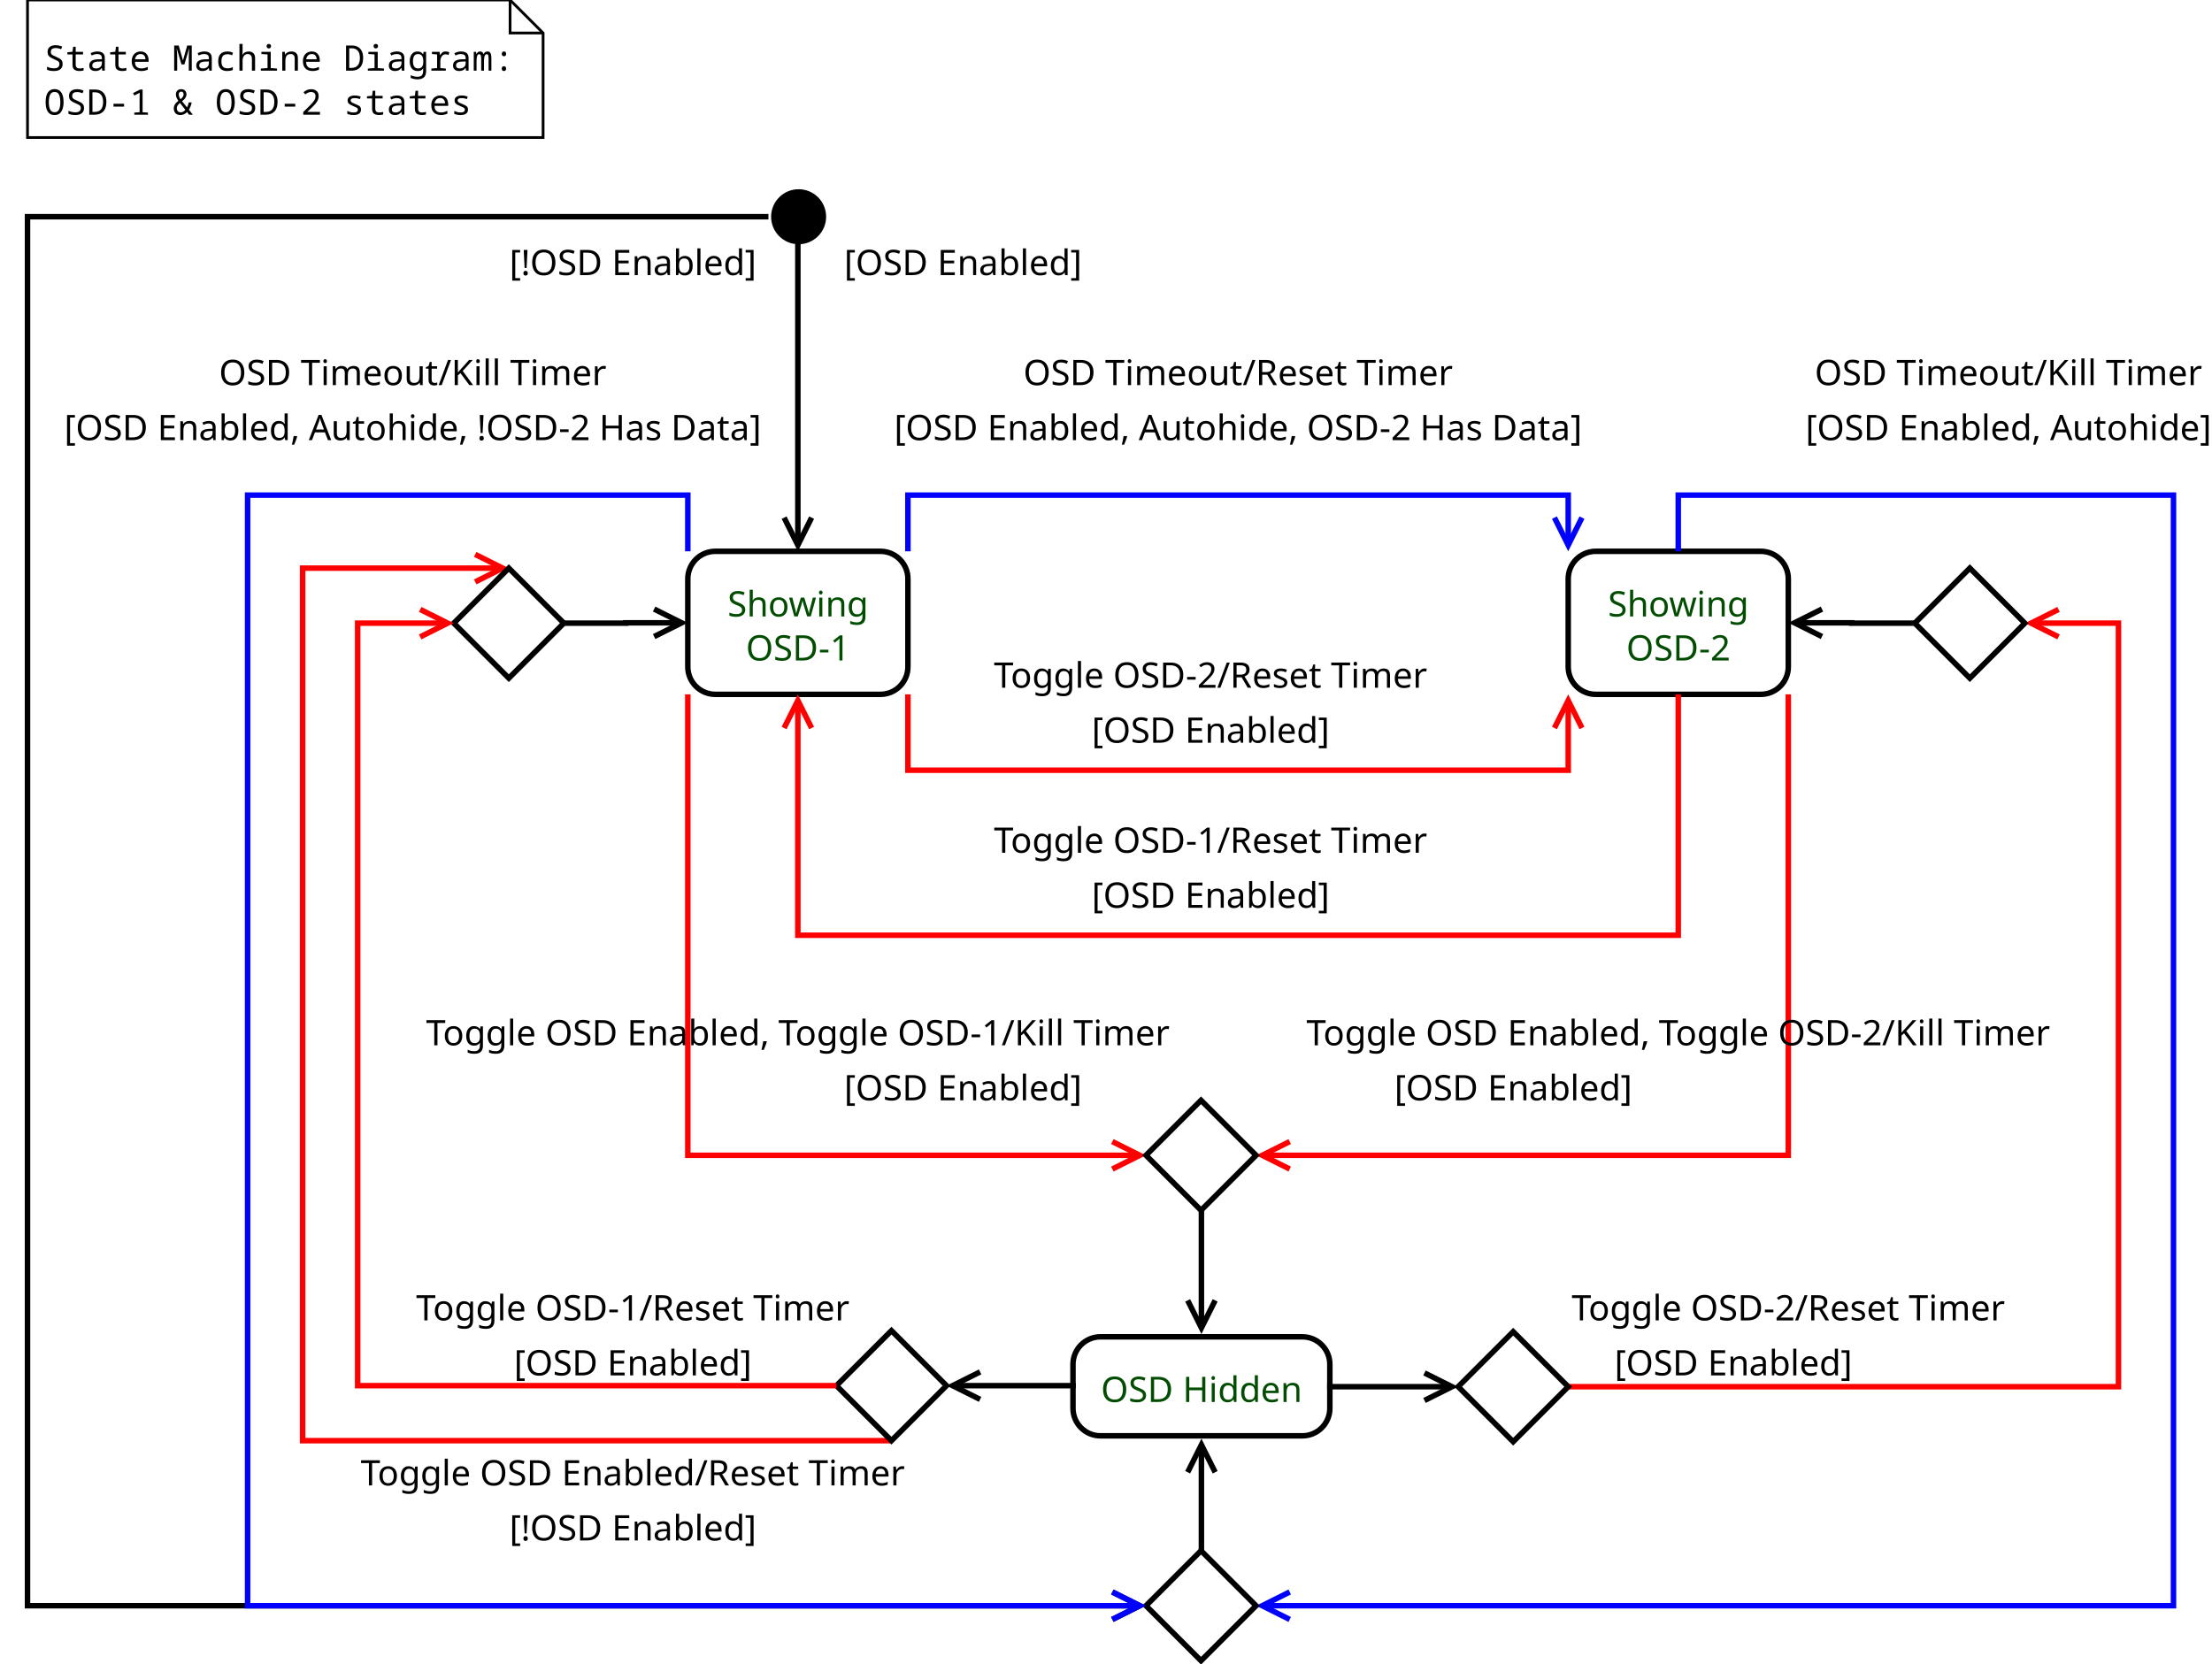 <?xml version="1.0" encoding="UTF-8"?>
<svg xmlns="http://www.w3.org/2000/svg" xmlns:xlink="http://www.w3.org/1999/xlink" width="804" height="605" viewBox="0 0 804 605">
<defs>
<g>
<g id="glyph-0-0">
<path d="M 1.203 0 L 1.203 -9.141 L 6.469 -9.141 L 6.469 0 Z M 1.859 -0.656 L 5.812 -0.656 L 5.812 -8.484 L 1.859 -8.484 Z M 1.859 -0.656 "/>
</g>
<g id="glyph-0-1">
<path d="M 6.422 -2.438 C 6.422 -1.633 6.125 -1.004 5.531 -0.547 C 4.945 -0.098 4.156 0.125 3.156 0.125 C 2.645 0.125 2.172 0.082 1.734 0 C 1.305 -0.07 0.945 -0.176 0.656 -0.312 L 0.656 -1.406 C 0.957 -1.27 1.336 -1.145 1.797 -1.031 C 2.254 -0.926 2.727 -0.875 3.219 -0.875 C 3.895 -0.875 4.406 -1.004 4.75 -1.266 C 5.094 -1.523 5.266 -1.883 5.266 -2.344 C 5.266 -2.645 5.203 -2.895 5.078 -3.094 C 4.953 -3.301 4.734 -3.488 4.422 -3.656 C 4.109 -3.832 3.676 -4.02 3.125 -4.219 C 2.344 -4.5 1.754 -4.844 1.359 -5.25 C 0.961 -5.664 0.766 -6.227 0.766 -6.938 C 0.766 -7.426 0.891 -7.844 1.141 -8.188 C 1.391 -8.531 1.734 -8.797 2.172 -8.984 C 2.609 -9.172 3.113 -9.266 3.688 -9.266 C 4.188 -9.266 4.645 -9.219 5.062 -9.125 C 5.477 -9.031 5.859 -8.906 6.203 -8.75 L 5.844 -7.766 C 5.531 -7.898 5.188 -8.016 4.812 -8.109 C 4.445 -8.203 4.062 -8.25 3.656 -8.25 C 3.082 -8.25 2.648 -8.129 2.359 -7.891 C 2.078 -7.648 1.938 -7.328 1.938 -6.922 C 1.938 -6.617 2 -6.363 2.125 -6.156 C 2.25 -5.945 2.457 -5.758 2.75 -5.594 C 3.039 -5.438 3.43 -5.266 3.922 -5.078 C 4.461 -4.879 4.914 -4.664 5.281 -4.438 C 5.656 -4.219 5.938 -3.945 6.125 -3.625 C 6.32 -3.312 6.422 -2.914 6.422 -2.438 Z M 6.422 -2.438 "/>
</g>
<g id="glyph-0-2">
<path d="M 2.219 -6.875 C 2.219 -6.531 2.195 -6.207 2.156 -5.906 L 2.234 -5.906 C 2.453 -6.258 2.75 -6.523 3.125 -6.703 C 3.508 -6.879 3.922 -6.969 4.359 -6.969 C 5.203 -6.969 5.832 -6.77 6.25 -6.375 C 6.664 -5.977 6.875 -5.344 6.875 -4.469 L 6.875 0 L 5.766 0 L 5.766 -4.391 C 5.766 -5.492 5.25 -6.047 4.219 -6.047 C 3.457 -6.047 2.93 -5.828 2.641 -5.391 C 2.359 -4.961 2.219 -4.348 2.219 -3.547 L 2.219 0 L 1.094 0 L 1.094 -9.719 L 2.219 -9.719 Z M 2.219 -6.875 "/>
</g>
<g id="glyph-0-3">
<path d="M 7.047 -3.438 C 7.047 -2.301 6.758 -1.422 6.188 -0.797 C 5.613 -0.18 4.836 0.125 3.859 0.125 C 3.242 0.125 2.695 -0.008 2.219 -0.281 C 1.75 -0.562 1.379 -0.969 1.109 -1.5 C 0.836 -2.031 0.703 -2.676 0.703 -3.438 C 0.703 -4.57 0.988 -5.445 1.562 -6.062 C 2.133 -6.676 2.91 -6.984 3.891 -6.984 C 4.516 -6.984 5.062 -6.844 5.531 -6.562 C 6.008 -6.289 6.379 -5.891 6.641 -5.359 C 6.91 -4.836 7.047 -4.195 7.047 -3.438 Z M 1.875 -3.438 C 1.875 -2.633 2.031 -1.992 2.344 -1.516 C 2.664 -1.047 3.176 -0.812 3.875 -0.812 C 4.562 -0.812 5.066 -1.047 5.391 -1.516 C 5.723 -1.992 5.891 -2.633 5.891 -3.438 C 5.891 -4.25 5.723 -4.883 5.391 -5.344 C 5.066 -5.812 4.555 -6.047 3.859 -6.047 C 3.16 -6.047 2.656 -5.812 2.344 -5.344 C 2.031 -4.883 1.875 -4.25 1.875 -3.438 Z M 1.875 -3.438 "/>
</g>
<g id="glyph-0-4">
<path d="M 5.516 -3.875 C 5.398 -4.227 5.301 -4.57 5.219 -4.906 C 5.145 -5.238 5.086 -5.5 5.047 -5.688 L 4.984 -5.688 C 4.953 -5.5 4.895 -5.238 4.812 -4.906 C 4.738 -4.57 4.645 -4.223 4.531 -3.859 L 3.297 -0.016 L 2.016 -0.016 L 0.141 -6.875 L 1.312 -6.875 L 2.25 -3.219 C 2.344 -2.844 2.43 -2.469 2.516 -2.094 C 2.609 -1.719 2.672 -1.41 2.703 -1.172 L 2.75 -1.172 C 2.781 -1.305 2.816 -1.477 2.859 -1.688 C 2.91 -1.906 2.969 -2.129 3.031 -2.359 C 3.094 -2.598 3.156 -2.812 3.219 -3 L 4.422 -6.875 L 5.656 -6.875 L 6.828 -3 C 6.922 -2.719 7.016 -2.406 7.109 -2.062 C 7.203 -1.719 7.266 -1.422 7.297 -1.172 L 7.344 -1.172 C 7.375 -1.391 7.43 -1.688 7.516 -2.062 C 7.609 -2.438 7.707 -2.82 7.812 -3.219 L 8.766 -6.875 L 9.922 -6.875 L 8.016 -0.016 L 6.688 -0.016 Z M 5.516 -3.875 "/>
</g>
<g id="glyph-0-5">
<path d="M 1.656 -9.438 C 1.832 -9.438 1.984 -9.375 2.109 -9.25 C 2.242 -9.133 2.312 -8.957 2.312 -8.719 C 2.312 -8.477 2.242 -8.297 2.109 -8.172 C 1.984 -8.055 1.832 -8 1.656 -8 C 1.469 -8 1.312 -8.055 1.188 -8.172 C 1.062 -8.297 1 -8.477 1 -8.719 C 1 -8.957 1.062 -9.133 1.188 -9.25 C 1.312 -9.375 1.469 -9.438 1.656 -9.438 Z M 2.219 -6.859 L 2.219 0 L 1.094 0 L 1.094 -6.859 Z M 2.219 -6.859 "/>
</g>
<g id="glyph-0-6">
<path d="M 4.391 -6.984 C 5.211 -6.984 5.832 -6.785 6.25 -6.391 C 6.664 -5.992 6.875 -5.352 6.875 -4.469 L 6.875 0 L 5.766 0 L 5.766 -4.391 C 5.766 -5.492 5.25 -6.047 4.219 -6.047 C 3.457 -6.047 2.93 -5.832 2.641 -5.406 C 2.359 -4.977 2.219 -4.363 2.219 -3.562 L 2.219 0 L 1.094 0 L 1.094 -6.859 L 2 -6.859 L 2.156 -5.922 L 2.234 -5.922 C 2.453 -6.285 2.754 -6.551 3.141 -6.719 C 3.535 -6.895 3.953 -6.984 4.391 -6.984 Z M 4.391 -6.984 "/>
</g>
<g id="glyph-0-7">
<path d="M 3.516 -6.984 C 3.973 -6.984 4.379 -6.895 4.734 -6.719 C 5.098 -6.551 5.41 -6.297 5.672 -5.953 L 5.734 -5.953 L 5.891 -6.859 L 6.781 -6.859 L 6.781 0.109 C 6.781 1.098 6.531 1.836 6.031 2.328 C 5.531 2.828 4.758 3.078 3.719 3.078 C 2.707 3.078 1.879 2.93 1.234 2.641 L 1.234 1.594 C 1.91 1.957 2.758 2.141 3.781 2.141 C 4.363 2.141 4.82 1.961 5.156 1.609 C 5.5 1.266 5.672 0.797 5.672 0.203 L 5.672 -0.062 C 5.672 -0.164 5.672 -0.312 5.672 -0.5 C 5.68 -0.695 5.691 -0.832 5.703 -0.906 L 5.656 -0.906 C 5.195 -0.219 4.488 0.125 3.531 0.125 C 2.645 0.125 1.953 -0.18 1.453 -0.797 C 0.953 -1.422 0.703 -2.297 0.703 -3.422 C 0.703 -4.516 0.953 -5.379 1.453 -6.016 C 1.953 -6.66 2.641 -6.984 3.516 -6.984 Z M 3.672 -6.047 C 3.098 -6.047 2.656 -5.816 2.344 -5.359 C 2.031 -4.898 1.875 -4.25 1.875 -3.406 C 1.875 -2.562 2.023 -1.914 2.328 -1.469 C 2.641 -1.02 3.098 -0.797 3.703 -0.797 C 4.391 -0.797 4.891 -0.977 5.203 -1.344 C 5.523 -1.719 5.688 -2.316 5.688 -3.141 L 5.688 -3.422 C 5.688 -4.359 5.52 -5.031 5.188 -5.438 C 4.863 -5.844 4.359 -6.047 3.672 -6.047 Z M 3.672 -6.047 "/>
</g>
<g id="glyph-0-8">
<path d="M 9.219 -4.578 C 9.219 -3.629 9.055 -2.801 8.734 -2.094 C 8.41 -1.395 7.938 -0.848 7.312 -0.453 C 6.695 -0.066 5.926 0.125 5 0.125 C 4.051 0.125 3.266 -0.066 2.641 -0.453 C 2.016 -0.848 1.547 -1.398 1.234 -2.109 C 0.93 -2.816 0.781 -3.645 0.781 -4.594 C 0.781 -5.531 0.93 -6.348 1.234 -7.047 C 1.547 -7.742 2.016 -8.289 2.641 -8.688 C 3.266 -9.082 4.055 -9.281 5.016 -9.281 C 5.93 -9.281 6.695 -9.082 7.312 -8.688 C 7.938 -8.301 8.41 -7.754 8.734 -7.047 C 9.055 -6.348 9.219 -5.523 9.219 -4.578 Z M 2 -4.578 C 2 -3.43 2.238 -2.523 2.719 -1.859 C 3.207 -1.203 3.969 -0.875 5 -0.875 C 6.039 -0.875 6.801 -1.203 7.281 -1.859 C 7.758 -2.523 8 -3.43 8 -4.578 C 8 -5.734 7.758 -6.633 7.281 -7.281 C 6.801 -7.938 6.047 -8.266 5.016 -8.266 C 3.984 -8.266 3.223 -7.938 2.734 -7.281 C 2.242 -6.633 2 -5.734 2 -4.578 Z M 2 -4.578 "/>
</g>
<g id="glyph-0-9">
<path d="M 8.562 -4.656 C 8.562 -3.113 8.141 -1.953 7.297 -1.172 C 6.461 -0.391 5.289 0 3.781 0 L 1.234 0 L 1.234 -9.141 L 4.062 -9.141 C 4.977 -9.141 5.77 -8.969 6.438 -8.625 C 7.113 -8.281 7.633 -7.773 8 -7.109 C 8.375 -6.453 8.562 -5.633 8.562 -4.656 Z M 7.344 -4.625 C 7.344 -5.844 7.039 -6.734 6.438 -7.297 C 5.844 -7.867 4.992 -8.156 3.891 -8.156 L 2.391 -8.156 L 2.391 -0.984 L 3.641 -0.984 C 6.109 -0.984 7.344 -2.195 7.344 -4.625 Z M 7.344 -4.625 "/>
</g>
<g id="glyph-0-10">
<path d="M 0.516 -2.938 L 0.516 -3.922 L 3.609 -3.922 L 3.609 -2.938 Z M 0.516 -2.938 "/>
</g>
<g id="glyph-0-11">
<path d="M 4.547 0 L 3.438 0 L 3.438 -6.391 C 3.438 -6.754 3.441 -7.047 3.453 -7.266 C 3.461 -7.484 3.477 -7.711 3.5 -7.953 C 3.352 -7.816 3.223 -7.703 3.109 -7.609 C 3.004 -7.516 2.867 -7.395 2.703 -7.25 L 1.734 -6.469 L 1.141 -7.219 L 3.609 -9.141 L 4.547 -9.141 Z M 4.547 0 "/>
</g>
<g id="glyph-0-12">
<path d="M 6.656 0 L 0.609 0 L 0.609 -0.938 L 3 -3.359 C 3.469 -3.816 3.859 -4.223 4.172 -4.578 C 4.484 -4.941 4.719 -5.297 4.875 -5.641 C 5.039 -5.984 5.125 -6.359 5.125 -6.766 C 5.125 -7.273 4.973 -7.66 4.672 -7.922 C 4.379 -8.18 3.992 -8.312 3.516 -8.312 C 3.078 -8.312 2.688 -8.234 2.344 -8.078 C 2.008 -7.922 1.664 -7.707 1.312 -7.438 L 0.719 -8.188 C 1.07 -8.488 1.484 -8.742 1.953 -8.953 C 2.422 -9.16 2.941 -9.266 3.516 -9.266 C 4.367 -9.266 5.039 -9.047 5.531 -8.609 C 6.031 -8.18 6.281 -7.586 6.281 -6.828 C 6.281 -6.348 6.18 -5.898 5.984 -5.484 C 5.785 -5.066 5.508 -4.656 5.156 -4.25 C 4.812 -3.844 4.406 -3.41 3.938 -2.953 L 2.031 -1.078 L 2.031 -1.031 L 6.656 -1.031 Z M 6.656 0 "/>
</g>
<g id="glyph-0-13">
<path d="M 3.891 2.016 L 1.031 2.016 L 1.031 -9.141 L 3.891 -9.141 L 3.891 -8.219 L 2.125 -8.219 L 2.125 1.094 L 3.891 1.094 Z M 3.891 2.016 "/>
</g>
<g id="glyph-0-14">
</g>
<g id="glyph-0-15">
<path d="M 6.344 0 L 1.234 0 L 1.234 -9.141 L 6.344 -9.141 L 6.344 -8.125 L 2.391 -8.125 L 2.391 -5.266 L 6.109 -5.266 L 6.109 -4.281 L 2.391 -4.281 L 2.391 -1.016 L 6.344 -1.016 Z M 6.344 0 "/>
</g>
<g id="glyph-0-16">
<path d="M 3.688 -6.969 C 4.52 -6.969 5.133 -6.785 5.531 -6.422 C 5.938 -6.055 6.141 -5.473 6.141 -4.672 L 6.141 0 L 5.328 0 L 5.109 -0.969 L 5.062 -0.969 C 4.758 -0.594 4.441 -0.316 4.109 -0.141 C 3.785 0.035 3.332 0.125 2.75 0.125 C 2.125 0.125 1.609 -0.035 1.203 -0.359 C 0.797 -0.691 0.594 -1.207 0.594 -1.906 C 0.594 -2.594 0.859 -3.117 1.391 -3.484 C 1.93 -3.859 2.758 -4.062 3.875 -4.094 L 5.047 -4.141 L 5.047 -4.547 C 5.047 -5.117 4.922 -5.516 4.672 -5.734 C 4.422 -5.953 4.07 -6.062 3.625 -6.062 C 3.258 -6.062 2.914 -6.008 2.594 -5.906 C 2.27 -5.801 1.969 -5.68 1.688 -5.547 L 1.344 -6.391 C 1.645 -6.547 2 -6.68 2.406 -6.797 C 2.812 -6.91 3.238 -6.969 3.688 -6.969 Z M 4.016 -3.312 C 3.16 -3.281 2.566 -3.145 2.234 -2.906 C 1.91 -2.664 1.75 -2.328 1.75 -1.891 C 1.75 -1.504 1.863 -1.223 2.094 -1.047 C 2.332 -0.867 2.633 -0.781 3 -0.781 C 3.582 -0.781 4.066 -0.938 4.453 -1.25 C 4.836 -1.57 5.031 -2.066 5.031 -2.734 L 5.031 -3.359 Z M 4.016 -3.312 "/>
</g>
<g id="glyph-0-17">
<path d="M 2.219 -7.359 C 2.219 -7.066 2.207 -6.797 2.188 -6.547 C 2.176 -6.297 2.164 -6.098 2.156 -5.953 L 2.219 -5.953 C 2.414 -6.242 2.68 -6.484 3.016 -6.672 C 3.359 -6.867 3.801 -6.969 4.344 -6.969 C 5.195 -6.969 5.879 -6.672 6.391 -6.078 C 6.91 -5.492 7.172 -4.609 7.172 -3.422 C 7.172 -2.242 6.91 -1.359 6.391 -0.766 C 5.867 -0.172 5.188 0.125 4.344 0.125 C 3.801 0.125 3.359 0.031 3.016 -0.156 C 2.68 -0.352 2.414 -0.594 2.219 -0.875 L 2.125 -0.875 L 1.891 0 L 1.094 0 L 1.094 -9.719 L 2.219 -9.719 Z M 4.141 -6.047 C 3.422 -6.047 2.922 -5.832 2.641 -5.406 C 2.359 -4.988 2.219 -4.344 2.219 -3.469 L 2.219 -3.422 C 2.219 -2.578 2.352 -1.93 2.625 -1.484 C 2.906 -1.035 3.422 -0.812 4.172 -0.812 C 4.785 -0.812 5.242 -1.035 5.547 -1.484 C 5.848 -1.93 6 -2.582 6 -3.438 C 6 -5.176 5.379 -6.047 4.141 -6.047 Z M 4.141 -6.047 "/>
</g>
<g id="glyph-0-18">
<path d="M 2.219 0 L 1.094 0 L 1.094 -9.719 L 2.219 -9.719 Z M 2.219 0 "/>
</g>
<g id="glyph-0-19">
<path d="M 3.734 -6.984 C 4.328 -6.984 4.832 -6.852 5.25 -6.594 C 5.676 -6.344 6 -5.984 6.219 -5.516 C 6.445 -5.055 6.562 -4.516 6.562 -3.891 L 6.562 -3.219 L 1.875 -3.219 C 1.883 -2.438 2.078 -1.844 2.453 -1.438 C 2.836 -1.031 3.375 -0.828 4.062 -0.828 C 4.488 -0.828 4.867 -0.867 5.203 -0.953 C 5.547 -1.035 5.895 -1.156 6.25 -1.312 L 6.25 -0.312 C 5.906 -0.164 5.562 -0.055 5.219 0.016 C 4.875 0.086 4.469 0.125 4 0.125 C 3.352 0.125 2.781 -0.004 2.281 -0.266 C 1.781 -0.535 1.391 -0.93 1.109 -1.453 C 0.836 -1.973 0.703 -2.613 0.703 -3.375 C 0.703 -4.125 0.828 -4.766 1.078 -5.297 C 1.328 -5.836 1.68 -6.254 2.141 -6.547 C 2.598 -6.836 3.129 -6.984 3.734 -6.984 Z M 3.719 -6.062 C 3.188 -6.062 2.766 -5.891 2.453 -5.547 C 2.141 -5.203 1.953 -4.723 1.891 -4.109 L 5.391 -4.109 C 5.379 -4.691 5.238 -5.16 4.969 -5.516 C 4.707 -5.879 4.289 -6.062 3.719 -6.062 Z M 3.719 -6.062 "/>
</g>
<g id="glyph-0-20">
<path d="M 3.516 0.125 C 2.66 0.125 1.977 -0.172 1.469 -0.766 C 0.957 -1.359 0.703 -2.242 0.703 -3.422 C 0.703 -4.598 0.957 -5.484 1.469 -6.078 C 1.988 -6.68 2.676 -6.984 3.531 -6.984 C 4.062 -6.984 4.492 -6.883 4.828 -6.688 C 5.172 -6.5 5.445 -6.258 5.656 -5.969 L 5.734 -5.969 C 5.723 -6.082 5.707 -6.25 5.688 -6.469 C 5.664 -6.688 5.656 -6.859 5.656 -6.984 L 5.656 -9.719 L 6.781 -9.719 L 6.781 0 L 5.875 0 L 5.703 -0.922 L 5.656 -0.922 C 5.445 -0.629 5.172 -0.379 4.828 -0.172 C 4.492 0.023 4.055 0.125 3.516 0.125 Z M 3.703 -0.812 C 4.422 -0.812 4.926 -1.008 5.219 -1.406 C 5.52 -1.801 5.672 -2.398 5.672 -3.203 L 5.672 -3.406 C 5.672 -4.258 5.531 -4.91 5.25 -5.359 C 4.969 -5.816 4.445 -6.047 3.688 -6.047 C 3.082 -6.047 2.629 -5.805 2.328 -5.328 C 2.023 -4.848 1.875 -4.203 1.875 -3.391 C 1.875 -2.566 2.023 -1.93 2.328 -1.484 C 2.629 -1.035 3.086 -0.812 3.703 -0.812 Z M 3.703 -0.812 "/>
</g>
<g id="glyph-0-21">
<path d="M 0.312 1.094 L 2.078 1.094 L 2.078 -8.219 L 0.312 -8.219 L 0.312 -9.141 L 3.188 -9.141 L 3.188 2.016 L 0.312 2.016 Z M 0.312 1.094 "/>
</g>
<g id="glyph-0-22">
<path d="M 4.141 0 L 2.984 0 L 2.984 -8.125 L 0.125 -8.125 L 0.125 -9.141 L 6.969 -9.141 L 6.969 -8.125 L 4.141 -8.125 Z M 4.141 0 "/>
</g>
<g id="glyph-0-23">
<path d="M 4.625 -9.141 L 1.234 0 L 0.125 0 L 3.531 -9.141 Z M 4.625 -9.141 "/>
</g>
<g id="glyph-0-24">
<path d="M 3.766 -9.141 C 4.898 -9.141 5.738 -8.922 6.281 -8.484 C 6.82 -8.055 7.094 -7.41 7.094 -6.547 C 7.094 -6.055 7 -5.648 6.812 -5.328 C 6.633 -5.004 6.406 -4.742 6.125 -4.547 C 5.852 -4.359 5.566 -4.207 5.266 -4.094 L 7.766 0 L 6.422 0 L 4.203 -3.781 L 2.391 -3.781 L 2.391 0 L 1.234 0 L 1.234 -9.141 Z M 3.703 -8.141 L 2.391 -8.141 L 2.391 -4.75 L 3.766 -4.75 C 4.504 -4.75 5.047 -4.895 5.391 -5.188 C 5.734 -5.477 5.906 -5.91 5.906 -6.484 C 5.906 -7.086 5.723 -7.516 5.359 -7.766 C 5.004 -8.016 4.453 -8.141 3.703 -8.141 Z M 3.703 -8.141 "/>
</g>
<g id="glyph-0-25">
<path d="M 5.547 -1.891 C 5.547 -1.223 5.297 -0.719 4.797 -0.375 C 4.305 -0.039 3.645 0.125 2.812 0.125 C 2.332 0.125 1.922 0.082 1.578 0 C 1.234 -0.07 0.93 -0.176 0.672 -0.312 L 0.672 -1.328 C 0.941 -1.191 1.27 -1.066 1.656 -0.953 C 2.039 -0.836 2.438 -0.781 2.844 -0.781 C 3.414 -0.781 3.828 -0.867 4.078 -1.047 C 4.336 -1.234 4.469 -1.484 4.469 -1.797 C 4.469 -1.961 4.422 -2.113 4.328 -2.25 C 4.234 -2.383 4.062 -2.52 3.812 -2.656 C 3.57 -2.789 3.227 -2.945 2.781 -3.125 C 2.332 -3.289 1.953 -3.457 1.641 -3.625 C 1.328 -3.801 1.082 -4.008 0.906 -4.25 C 0.738 -4.488 0.656 -4.797 0.656 -5.172 C 0.656 -5.754 0.891 -6.203 1.359 -6.516 C 1.836 -6.828 2.457 -6.984 3.219 -6.984 C 3.645 -6.984 4.035 -6.941 4.391 -6.859 C 4.754 -6.785 5.094 -6.676 5.406 -6.531 L 5.031 -5.625 C 4.738 -5.75 4.43 -5.852 4.109 -5.938 C 3.797 -6.02 3.473 -6.062 3.141 -6.062 C 2.68 -6.062 2.332 -5.988 2.094 -5.844 C 1.852 -5.695 1.734 -5.492 1.734 -5.234 C 1.734 -5.047 1.785 -4.883 1.891 -4.75 C 2.004 -4.625 2.191 -4.5 2.453 -4.375 C 2.711 -4.25 3.062 -4.098 3.5 -3.922 C 3.926 -3.766 4.289 -3.598 4.594 -3.422 C 4.906 -3.254 5.141 -3.047 5.297 -2.797 C 5.461 -2.555 5.547 -2.254 5.547 -1.891 Z M 5.547 -1.891 "/>
</g>
<g id="glyph-0-26">
<path d="M 3.375 -0.797 C 3.551 -0.797 3.727 -0.812 3.906 -0.844 C 4.082 -0.875 4.227 -0.906 4.344 -0.938 L 4.344 -0.078 C 4.219 -0.016 4.047 0.031 3.828 0.062 C 3.609 0.102 3.395 0.125 3.188 0.125 C 2.832 0.125 2.5 0.062 2.188 -0.062 C 1.883 -0.188 1.641 -0.398 1.453 -0.703 C 1.266 -1.016 1.172 -1.445 1.172 -2 L 1.172 -5.984 L 0.203 -5.984 L 0.203 -6.531 L 1.188 -6.969 L 1.641 -8.438 L 2.297 -8.438 L 2.297 -6.859 L 4.281 -6.859 L 4.281 -5.984 L 2.297 -5.984 L 2.297 -2.016 C 2.297 -1.598 2.395 -1.289 2.594 -1.094 C 2.801 -0.895 3.062 -0.797 3.375 -0.797 Z M 3.375 -0.797 "/>
</g>
<g id="glyph-0-27">
<path d="M 8.609 -6.984 C 9.391 -6.984 9.969 -6.785 10.344 -6.391 C 10.727 -5.992 10.922 -5.352 10.922 -4.469 L 10.922 0 L 9.812 0 L 9.812 -4.422 C 9.812 -5.504 9.348 -6.047 8.422 -6.047 C 7.754 -6.047 7.273 -5.852 6.984 -5.469 C 6.703 -5.082 6.562 -4.52 6.562 -3.781 L 6.562 0 L 5.453 0 L 5.453 -4.422 C 5.453 -5.504 4.984 -6.047 4.047 -6.047 C 3.348 -6.047 2.867 -5.832 2.609 -5.406 C 2.348 -4.977 2.219 -4.363 2.219 -3.562 L 2.219 0 L 1.094 0 L 1.094 -6.859 L 2 -6.859 L 2.156 -5.922 L 2.234 -5.922 C 2.441 -6.285 2.727 -6.551 3.094 -6.719 C 3.457 -6.895 3.844 -6.984 4.25 -6.984 C 5.32 -6.984 6.02 -6.598 6.344 -5.828 L 6.406 -5.828 C 6.633 -6.223 6.945 -6.516 7.344 -6.703 C 7.75 -6.891 8.172 -6.984 8.609 -6.984 Z M 8.609 -6.984 "/>
</g>
<g id="glyph-0-28">
<path d="M 4.281 -6.984 C 4.414 -6.984 4.555 -6.977 4.703 -6.969 C 4.848 -6.957 4.977 -6.938 5.094 -6.906 L 4.953 -5.875 C 4.836 -5.895 4.711 -5.914 4.578 -5.938 C 4.453 -5.957 4.328 -5.969 4.203 -5.969 C 3.859 -5.969 3.531 -5.867 3.219 -5.672 C 2.914 -5.484 2.672 -5.211 2.484 -4.859 C 2.305 -4.516 2.219 -4.113 2.219 -3.656 L 2.219 0 L 1.094 0 L 1.094 -6.859 L 2.016 -6.859 L 2.141 -5.609 L 2.188 -5.609 C 2.406 -5.984 2.691 -6.305 3.047 -6.578 C 3.398 -6.848 3.812 -6.984 4.281 -6.984 Z M 4.281 -6.984 "/>
</g>
<g id="glyph-0-29">
<path d="M 2.453 -1.344 C 2.348 -0.895 2.188 -0.398 1.969 0.141 C 1.758 0.68 1.555 1.188 1.359 1.656 L 0.531 1.656 C 0.645 1.164 0.766 0.629 0.891 0.047 C 1.016 -0.523 1.109 -1.035 1.172 -1.484 L 2.375 -1.484 Z M 2.453 -1.344 "/>
</g>
<g id="glyph-0-30">
<path d="M 6.969 0 L 5.875 -2.828 L 2.25 -2.828 L 1.172 0 L 0 0 L 3.578 -9.172 L 4.609 -9.172 L 8.172 0 Z M 4.5 -6.609 C 4.477 -6.68 4.438 -6.805 4.375 -6.984 C 4.312 -7.16 4.254 -7.344 4.203 -7.531 C 4.148 -7.727 4.102 -7.879 4.062 -7.984 C 4.008 -7.723 3.941 -7.461 3.859 -7.203 C 3.785 -6.953 3.723 -6.754 3.672 -6.609 L 2.641 -3.859 L 5.531 -3.859 Z M 4.5 -6.609 "/>
</g>
<g id="glyph-0-31">
<path d="M 6.828 -6.859 L 6.828 0 L 5.906 0 L 5.734 -0.906 L 5.688 -0.906 C 5.457 -0.551 5.145 -0.289 4.75 -0.125 C 4.363 0.039 3.945 0.125 3.5 0.125 C 2.676 0.125 2.055 -0.07 1.641 -0.469 C 1.223 -0.863 1.016 -1.5 1.016 -2.375 L 1.016 -6.859 L 2.156 -6.859 L 2.156 -2.438 C 2.156 -1.352 2.66 -0.812 3.672 -0.812 C 4.43 -0.812 4.957 -1.02 5.25 -1.438 C 5.539 -1.863 5.688 -2.477 5.688 -3.281 L 5.688 -6.859 Z M 6.828 -6.859 "/>
</g>
<g id="glyph-0-32">
<path d="M 8.234 0 L 7.078 0 L 7.078 -4.266 L 2.391 -4.266 L 2.391 0 L 1.234 0 L 1.234 -9.141 L 2.391 -9.141 L 2.391 -5.266 L 7.078 -5.266 L 7.078 -9.141 L 8.234 -9.141 Z M 8.234 0 "/>
</g>
<g id="glyph-0-33">
<path d="M 7.922 0 L 6.562 0 L 3.328 -4.359 L 2.391 -3.547 L 2.391 0 L 1.234 0 L 1.234 -9.141 L 2.391 -9.141 L 2.391 -4.625 C 2.648 -4.914 2.91 -5.207 3.172 -5.5 C 3.441 -5.789 3.707 -6.082 3.969 -6.375 L 6.438 -9.141 L 7.781 -9.141 L 4.156 -5.156 Z M 7.922 0 "/>
</g>
<g id="glyph-0-34">
<path d="M 2.078 -2.578 L 1.359 -2.578 L 1.031 -9.141 L 2.406 -9.141 Z M 0.922 -0.688 C 0.922 -1.008 0.992 -1.234 1.141 -1.359 C 1.297 -1.484 1.488 -1.547 1.719 -1.547 C 1.926 -1.547 2.109 -1.484 2.266 -1.359 C 2.43 -1.234 2.516 -1.008 2.516 -0.688 C 2.516 -0.383 2.43 -0.164 2.266 -0.031 C 2.109 0.102 1.926 0.172 1.719 0.172 C 1.488 0.172 1.297 0.102 1.141 -0.031 C 0.992 -0.164 0.922 -0.383 0.922 -0.688 Z M 0.922 -0.688 "/>
</g>
<g id="glyph-1-0">
<path d="M 1.203 0 L 1.203 -9.141 L 6.469 -9.141 L 6.469 0 Z M 1.859 -0.656 L 5.812 -0.656 L 5.812 -8.484 L 1.859 -8.484 Z M 1.859 -0.656 "/>
</g>
<g id="glyph-1-1">
<path d="M 3.594 0.125 C 3.102 0.125 2.629 0.082 2.172 0 C 1.723 -0.094 1.363 -0.207 1.094 -0.344 L 1.094 -1.406 C 1.406 -1.27 1.785 -1.145 2.234 -1.031 C 2.691 -0.914 3.156 -0.859 3.625 -0.859 C 4.938 -0.859 5.594 -1.391 5.594 -2.453 C 5.594 -2.742 5.531 -2.973 5.406 -3.141 C 5.289 -3.316 5.082 -3.484 4.781 -3.641 C 4.477 -3.797 4.051 -3.992 3.5 -4.234 C 3.145 -4.398 2.797 -4.578 2.453 -4.766 C 2.109 -4.961 1.828 -5.223 1.609 -5.547 C 1.398 -5.879 1.297 -6.305 1.297 -6.828 C 1.297 -7.617 1.555 -8.223 2.078 -8.641 C 2.598 -9.055 3.305 -9.266 4.203 -9.266 C 4.672 -9.266 5.109 -9.211 5.516 -9.109 C 5.922 -9.016 6.281 -8.895 6.594 -8.75 L 6.219 -7.797 C 5.926 -7.93 5.598 -8.035 5.234 -8.109 C 4.879 -8.191 4.531 -8.234 4.188 -8.234 C 3.688 -8.234 3.273 -8.125 2.953 -7.906 C 2.629 -7.695 2.469 -7.332 2.469 -6.812 C 2.469 -6.508 2.531 -6.266 2.656 -6.078 C 2.781 -5.891 2.977 -5.723 3.25 -5.578 C 3.52 -5.441 3.867 -5.281 4.297 -5.094 C 4.785 -4.883 5.211 -4.676 5.578 -4.469 C 5.953 -4.258 6.242 -4 6.453 -3.688 C 6.66 -3.383 6.766 -2.969 6.766 -2.438 C 6.766 -1.633 6.5 -1.004 5.969 -0.547 C 5.438 -0.098 4.645 0.125 3.594 0.125 Z M 3.594 0.125 "/>
</g>
<g id="glyph-1-2">
<path d="M 5.141 0.125 C 4.66 0.125 4.227 0.062 3.844 -0.062 C 3.457 -0.188 3.148 -0.41 2.922 -0.734 C 2.691 -1.066 2.578 -1.516 2.578 -2.078 L 2.578 -5.906 L 0.719 -5.906 L 0.719 -6.688 L 2.578 -6.891 L 2.812 -8.688 L 3.734 -8.688 L 3.734 -6.859 L 6.406 -6.859 L 6.406 -5.906 L 3.734 -5.906 L 3.734 -2.297 C 3.734 -1.773 3.848 -1.395 4.078 -1.156 C 4.305 -0.926 4.688 -0.812 5.219 -0.812 C 5.438 -0.812 5.676 -0.832 5.938 -0.875 C 6.195 -0.914 6.422 -0.957 6.609 -1 L 6.609 -0.078 C 6.398 -0.023 6.172 0.02 5.922 0.062 C 5.672 0.102 5.41 0.125 5.141 0.125 Z M 5.141 0.125 "/>
</g>
<g id="glyph-1-3">
<path d="M 3.141 0.125 C 2.473 0.125 1.93 -0.039 1.516 -0.375 C 1.098 -0.707 0.891 -1.207 0.891 -1.875 C 0.891 -2.625 1.156 -3.18 1.688 -3.547 C 2.227 -3.91 3 -4.109 4 -4.141 L 5.484 -4.172 L 5.484 -4.453 C 5.484 -5.066 5.328 -5.484 5.016 -5.703 C 4.711 -5.93 4.301 -6.047 3.781 -6.047 C 3.406 -6.047 3.051 -6 2.719 -5.906 C 2.395 -5.812 2.082 -5.68 1.781 -5.516 L 1.375 -6.391 C 1.707 -6.547 2.07 -6.68 2.469 -6.797 C 2.863 -6.922 3.32 -6.984 3.844 -6.984 C 4.695 -6.984 5.359 -6.789 5.828 -6.406 C 6.297 -6.02 6.531 -5.414 6.531 -4.594 L 6.531 0 L 5.609 0 L 5.484 -0.953 L 5.422 -0.953 C 5.141 -0.586 4.816 -0.316 4.453 -0.141 C 4.086 0.035 3.648 0.125 3.141 0.125 Z M 3.344 -0.812 C 3.727 -0.812 4.082 -0.879 4.406 -1.016 C 4.727 -1.16 4.988 -1.375 5.188 -1.656 C 5.383 -1.938 5.484 -2.297 5.484 -2.734 L 5.484 -3.359 L 4.25 -3.312 C 3.426 -3.289 2.844 -3.16 2.5 -2.922 C 2.156 -2.68 1.984 -2.348 1.984 -1.922 C 1.984 -1.523 2.102 -1.238 2.344 -1.062 C 2.594 -0.895 2.926 -0.812 3.344 -0.812 Z M 3.344 -0.812 "/>
</g>
<g id="glyph-1-4">
<path d="M 4.312 0.125 C 3.207 0.125 2.336 -0.176 1.703 -0.781 C 1.078 -1.395 0.766 -2.27 0.766 -3.406 C 0.766 -4.156 0.898 -4.797 1.172 -5.328 C 1.453 -5.859 1.832 -6.266 2.312 -6.547 C 2.801 -6.836 3.367 -6.984 4.016 -6.984 C 4.91 -6.984 5.613 -6.691 6.125 -6.109 C 6.645 -5.535 6.906 -4.742 6.906 -3.734 L 6.906 -3.219 L 1.938 -3.219 C 1.945 -2.613 2.055 -2.133 2.266 -1.781 C 2.473 -1.438 2.758 -1.188 3.125 -1.031 C 3.488 -0.883 3.91 -0.812 4.391 -0.812 C 4.766 -0.812 5.133 -0.863 5.5 -0.969 C 5.863 -1.07 6.234 -1.207 6.609 -1.375 L 6.609 -0.359 C 6.211 -0.191 5.816 -0.07 5.422 0 C 5.035 0.082 4.664 0.125 4.312 0.125 Z M 5.766 -4.141 C 5.734 -4.734 5.57 -5.195 5.281 -5.531 C 4.988 -5.875 4.566 -6.047 4.016 -6.047 C 3.441 -6.047 2.977 -5.875 2.625 -5.531 C 2.27 -5.188 2.047 -4.723 1.953 -4.141 Z M 5.766 -4.141 "/>
</g>
<g id="glyph-1-5">
</g>
<g id="glyph-1-6">
<path d="M 0.641 0 L 0.641 -9.141 L 2.297 -9.141 L 3.812 -3.781 L 3.859 -3.781 L 5.375 -9.141 L 7.031 -9.141 L 7.031 0 L 5.953 0 L 5.953 -4.953 C 5.953 -5.453 5.961 -5.969 5.984 -6.5 C 6.004 -7.039 6.047 -7.535 6.109 -7.984 L 6.047 -7.984 L 4.359 -2.281 L 3.297 -2.281 L 1.594 -8 L 1.547 -8 C 1.586 -7.75 1.617 -7.445 1.641 -7.094 C 1.672 -6.738 1.691 -6.375 1.703 -6 C 1.723 -5.625 1.734 -5.273 1.734 -4.953 L 1.734 0 Z M 0.641 0 "/>
</g>
<g id="glyph-1-7">
<path d="M 4.328 0.125 C 3.316 0.125 2.523 -0.145 1.953 -0.688 C 1.379 -1.238 1.094 -2.133 1.094 -3.375 C 1.094 -4.258 1.234 -4.961 1.516 -5.484 C 1.797 -6.016 2.191 -6.395 2.703 -6.625 C 3.211 -6.863 3.789 -6.984 4.438 -6.984 C 4.844 -6.984 5.207 -6.941 5.531 -6.859 C 5.863 -6.785 6.176 -6.672 6.469 -6.516 L 6.109 -5.578 C 5.836 -5.723 5.57 -5.828 5.312 -5.891 C 5.062 -5.953 4.785 -5.984 4.484 -5.984 C 3.703 -5.984 3.133 -5.77 2.781 -5.344 C 2.438 -4.914 2.266 -4.27 2.266 -3.406 C 2.266 -2.488 2.445 -1.832 2.812 -1.438 C 3.176 -1.051 3.723 -0.859 4.453 -0.859 C 4.828 -0.859 5.18 -0.895 5.516 -0.969 C 5.848 -1.051 6.141 -1.148 6.391 -1.266 L 6.391 -0.25 C 6.129 -0.133 5.812 -0.047 5.438 0.016 C 5.062 0.086 4.691 0.125 4.328 0.125 Z M 4.328 0.125 "/>
</g>
<g id="glyph-1-8">
<path d="M 1.031 0 L 1.031 -9.719 L 2.172 -9.719 L 2.172 -6.969 C 2.172 -6.801 2.164 -6.594 2.156 -6.344 C 2.145 -6.094 2.133 -5.898 2.125 -5.766 L 2.188 -5.766 C 2.406 -6.191 2.703 -6.5 3.078 -6.688 C 3.453 -6.883 3.875 -6.984 4.344 -6.984 C 5.051 -6.984 5.625 -6.785 6.062 -6.391 C 6.5 -5.992 6.719 -5.359 6.719 -4.484 L 6.719 0 L 5.562 0 L 5.562 -4.25 C 5.562 -4.875 5.426 -5.328 5.156 -5.609 C 4.895 -5.898 4.523 -6.047 4.047 -6.047 C 3.473 -6.047 3.016 -5.828 2.672 -5.391 C 2.336 -4.953 2.172 -4.344 2.172 -3.562 L 2.172 0 Z M 1.031 0 "/>
</g>
<g id="glyph-1-9">
<path d="M 3.922 -8.094 C 3.703 -8.094 3.516 -8.16 3.359 -8.297 C 3.203 -8.441 3.125 -8.645 3.125 -8.906 C 3.125 -9.188 3.203 -9.391 3.359 -9.516 C 3.516 -9.648 3.703 -9.719 3.922 -9.719 C 4.148 -9.719 4.344 -9.648 4.5 -9.516 C 4.656 -9.391 4.734 -9.188 4.734 -8.906 C 4.734 -8.645 4.656 -8.441 4.5 -8.297 C 4.344 -8.16 4.148 -8.094 3.922 -8.094 Z M 1.031 0 L 1.031 -0.766 L 3.469 -0.953 L 3.469 -5.906 L 1.234 -6.062 L 1.234 -6.859 L 4.625 -6.859 L 4.625 -0.953 L 6.906 -0.766 L 6.906 0 Z M 1.031 0 "/>
</g>
<g id="glyph-1-10">
<path d="M 1.031 0 L 1.031 -6.859 L 1.938 -6.859 L 2.109 -5.844 L 2.172 -5.844 C 2.367 -6.238 2.66 -6.523 3.047 -6.703 C 3.441 -6.891 3.898 -6.984 4.422 -6.984 C 5.109 -6.984 5.66 -6.789 6.078 -6.406 C 6.504 -6.02 6.719 -5.41 6.719 -4.578 L 6.719 0 L 5.562 0 L 5.562 -4.375 C 5.562 -4.957 5.441 -5.379 5.203 -5.641 C 4.973 -5.91 4.598 -6.047 4.078 -6.047 C 3.379 -6.047 2.883 -5.82 2.594 -5.375 C 2.312 -4.938 2.172 -4.316 2.172 -3.516 L 2.172 0 Z M 1.031 0 "/>
</g>
<g id="glyph-1-11">
<path d="M 0.891 0 L 0.891 -9.141 L 3.109 -9.141 C 3.922 -9.141 4.625 -8.969 5.219 -8.625 C 5.812 -8.281 6.273 -7.773 6.609 -7.109 C 6.941 -6.453 7.109 -5.633 7.109 -4.656 C 7.109 -3.113 6.734 -1.953 5.984 -1.172 C 5.234 -0.391 4.191 0 2.859 0 Z M 2.734 -1 C 3.828 -1 4.629 -1.305 5.141 -1.922 C 5.66 -2.535 5.922 -3.438 5.922 -4.625 C 5.922 -5.832 5.656 -6.719 5.125 -7.281 C 4.602 -7.852 3.891 -8.141 2.984 -8.141 L 2.047 -8.141 L 2.047 -1 Z M 2.734 -1 "/>
</g>
<g id="glyph-1-12">
<path d="M 3.531 3.141 C 3.062 3.141 2.617 3.094 2.203 3 C 1.797 2.906 1.414 2.789 1.062 2.656 L 1.062 1.625 C 1.406 1.82 1.801 1.969 2.25 2.062 C 2.695 2.164 3.113 2.219 3.5 2.219 C 4.27 2.219 4.805 2.035 5.109 1.672 C 5.422 1.305 5.578 0.805 5.578 0.172 L 5.578 -0.062 C 5.578 -0.164 5.578 -0.266 5.578 -0.359 C 5.586 -0.453 5.602 -0.598 5.625 -0.797 L 5.562 -0.797 C 5.32 -0.441 5.039 -0.195 4.719 -0.062 C 4.406 0.062 4.023 0.125 3.578 0.125 C 2.672 0.125 1.961 -0.18 1.453 -0.797 C 0.953 -1.422 0.703 -2.285 0.703 -3.391 C 0.703 -4.504 0.953 -5.379 1.453 -6.016 C 1.953 -6.66 2.633 -6.984 3.5 -6.984 C 3.969 -6.984 4.359 -6.91 4.672 -6.766 C 4.984 -6.617 5.266 -6.367 5.516 -6.016 L 5.578 -6.016 L 5.734 -6.859 L 6.656 -6.859 L 6.656 0.172 C 6.656 1.16 6.398 1.898 5.891 2.391 C 5.391 2.891 4.602 3.141 3.531 3.141 Z M 3.781 -0.812 C 4.352 -0.812 4.801 -0.992 5.125 -1.359 C 5.457 -1.734 5.625 -2.328 5.625 -3.141 L 5.625 -3.422 C 5.625 -4.359 5.457 -5.031 5.125 -5.438 C 4.789 -5.844 4.332 -6.047 3.75 -6.047 C 3.102 -6.047 2.629 -5.816 2.328 -5.359 C 2.023 -4.91 1.875 -4.266 1.875 -3.422 C 1.875 -2.578 2.031 -1.93 2.344 -1.484 C 2.656 -1.035 3.133 -0.812 3.781 -0.812 Z M 3.781 -0.812 "/>
</g>
<g id="glyph-1-13">
<path d="M 0.797 0 L 0.797 -0.766 L 2.875 -0.953 L 2.875 -5.906 L 1 -6.062 L 1 -6.859 L 3.797 -6.859 L 3.953 -5.609 L 4 -5.609 C 4.238 -6.055 4.5 -6.395 4.781 -6.625 C 5.07 -6.863 5.453 -6.984 5.922 -6.984 C 6.211 -6.984 6.469 -6.957 6.688 -6.906 C 6.914 -6.852 7.125 -6.785 7.312 -6.703 L 7.016 -5.688 C 6.879 -5.77 6.719 -5.836 6.531 -5.891 C 6.344 -5.941 6.141 -5.969 5.922 -5.969 C 5.555 -5.969 5.234 -5.852 4.953 -5.625 C 4.672 -5.395 4.445 -5.086 4.281 -4.703 C 4.125 -4.328 4.047 -3.906 4.047 -3.438 L 4.047 -0.953 L 6.047 -0.766 L 6.047 0 Z M 0.797 0 "/>
</g>
<g id="glyph-1-14">
<path d="M 0.641 0 L 0.641 -6.859 L 1.438 -6.859 L 1.594 -6.109 L 1.656 -6.109 C 1.832 -6.441 2.02 -6.672 2.219 -6.797 C 2.426 -6.922 2.664 -6.984 2.938 -6.984 C 3.281 -6.984 3.547 -6.898 3.734 -6.734 C 3.93 -6.566 4.082 -6.32 4.188 -6 L 4.219 -6 C 4.363 -6.312 4.547 -6.551 4.766 -6.719 C 4.984 -6.895 5.27 -6.984 5.625 -6.984 C 6.156 -6.984 6.523 -6.781 6.734 -6.375 C 6.941 -5.969 7.047 -5.336 7.047 -4.484 L 7.047 0 L 6.031 0 L 6.031 -4.281 C 6.031 -4.82 5.992 -5.238 5.922 -5.531 C 5.848 -5.832 5.656 -5.984 5.344 -5.984 C 4.688 -5.984 4.359 -5.129 4.359 -3.422 L 4.359 0 L 3.344 0 L 3.344 -4.281 C 3.344 -4.832 3.289 -5.254 3.188 -5.547 C 3.094 -5.836 2.891 -5.984 2.578 -5.984 C 2.234 -5.984 1.992 -5.754 1.859 -5.297 C 1.723 -4.836 1.656 -4.211 1.656 -3.422 L 1.656 0 Z M 0.641 0 "/>
</g>
<g id="glyph-1-15">
<path d="M 3.859 -5.25 C 3.629 -5.25 3.438 -5.316 3.281 -5.453 C 3.133 -5.586 3.062 -5.805 3.062 -6.109 C 3.062 -6.441 3.133 -6.672 3.281 -6.797 C 3.438 -6.922 3.629 -6.984 3.859 -6.984 C 4.078 -6.984 4.258 -6.922 4.406 -6.797 C 4.551 -6.672 4.625 -6.441 4.625 -6.109 C 4.625 -5.805 4.551 -5.586 4.406 -5.453 C 4.258 -5.316 4.078 -5.25 3.859 -5.25 Z M 3.844 0.125 C 3.613 0.125 3.422 0.055 3.266 -0.078 C 3.117 -0.211 3.047 -0.438 3.047 -0.75 C 3.047 -1.07 3.117 -1.297 3.266 -1.422 C 3.422 -1.547 3.613 -1.609 3.844 -1.609 C 4.062 -1.609 4.242 -1.547 4.391 -1.422 C 4.547 -1.297 4.625 -1.07 4.625 -0.75 C 4.625 -0.438 4.547 -0.211 4.391 -0.078 C 4.242 0.055 4.062 0.125 3.844 0.125 Z M 3.844 0.125 "/>
</g>
<g id="glyph-1-16">
<path d="M 3.828 0.125 C 3.066 0.125 2.445 -0.066 1.969 -0.453 C 1.488 -0.848 1.133 -1.398 0.906 -2.109 C 0.688 -2.816 0.578 -3.633 0.578 -4.562 C 0.578 -5.5 0.688 -6.32 0.906 -7.031 C 1.133 -7.738 1.488 -8.289 1.969 -8.688 C 2.457 -9.094 3.082 -9.297 3.844 -9.297 C 4.602 -9.297 5.223 -9.098 5.703 -8.703 C 6.18 -8.305 6.535 -7.754 6.766 -7.047 C 6.992 -6.348 7.109 -5.531 7.109 -4.594 C 7.109 -3.645 6.988 -2.816 6.75 -2.109 C 6.52 -1.398 6.164 -0.848 5.688 -0.453 C 5.207 -0.066 4.586 0.125 3.828 0.125 Z M 3.859 -0.891 C 4.617 -0.891 5.148 -1.219 5.453 -1.875 C 5.766 -2.531 5.922 -3.43 5.922 -4.578 C 5.922 -5.742 5.766 -6.648 5.453 -7.297 C 5.148 -7.941 4.617 -8.266 3.859 -8.266 C 3.086 -8.266 2.539 -7.938 2.219 -7.281 C 1.906 -6.625 1.75 -5.723 1.75 -4.578 C 1.75 -3.43 1.906 -2.531 2.219 -1.875 C 2.539 -1.219 3.086 -0.891 3.859 -0.891 Z M 3.859 -0.891 "/>
</g>
<g id="glyph-1-17">
<path d="M 1.922 -2.938 L 1.922 -3.969 L 5.766 -3.969 L 5.766 -2.938 Z M 1.922 -2.938 "/>
</g>
<g id="glyph-1-18">
<path d="M 1.703 0 L 1.703 -0.766 L 3.625 -0.891 L 3.625 -5.703 C 3.625 -6.066 3.629 -6.461 3.641 -6.891 C 3.648 -7.316 3.66 -7.672 3.672 -7.953 C 3.535 -7.879 3.41 -7.816 3.297 -7.766 C 3.191 -7.711 3.023 -7.633 2.797 -7.531 L 1.734 -6.969 L 1.234 -7.844 L 3.781 -9.141 L 4.719 -9.141 L 4.719 -0.891 L 6.656 -0.766 L 6.656 0 Z M 1.703 0 "/>
</g>
<g id="glyph-1-19">
<path d="M 2.859 0.125 C 2.109 0.125 1.523 -0.098 1.109 -0.547 C 0.703 -1.004 0.5 -1.57 0.5 -2.25 C 0.5 -2.688 0.57 -3.07 0.719 -3.406 C 0.875 -3.738 1.078 -4.035 1.328 -4.297 C 1.586 -4.566 1.867 -4.816 2.172 -5.047 C 1.93 -5.379 1.719 -5.742 1.531 -6.141 C 1.352 -6.547 1.266 -6.961 1.266 -7.391 C 1.266 -7.953 1.438 -8.406 1.781 -8.75 C 2.125 -9.102 2.594 -9.281 3.188 -9.281 C 3.781 -9.281 4.25 -9.102 4.594 -8.75 C 4.938 -8.406 5.109 -7.961 5.109 -7.422 C 5.109 -7.047 5.031 -6.707 4.875 -6.406 C 4.719 -6.102 4.52 -5.828 4.281 -5.578 C 4.039 -5.328 3.785 -5.094 3.516 -4.875 L 5.312 -2.656 C 5.469 -2.945 5.598 -3.25 5.703 -3.562 C 5.816 -3.875 5.895 -4.176 5.938 -4.469 L 7 -4.469 C 6.914 -3.977 6.785 -3.504 6.609 -3.047 C 6.441 -2.598 6.238 -2.18 6 -1.797 L 7.438 0 L 6.062 0 L 5.328 -0.953 C 4.992 -0.617 4.617 -0.352 4.203 -0.156 C 3.797 0.031 3.348 0.125 2.859 0.125 Z M 2.312 -7.375 C 2.312 -7.082 2.367 -6.781 2.484 -6.469 C 2.609 -6.156 2.758 -5.875 2.938 -5.625 C 3.219 -5.832 3.473 -6.082 3.703 -6.375 C 3.941 -6.676 4.062 -7.023 4.062 -7.422 C 4.062 -7.734 3.977 -7.973 3.812 -8.141 C 3.656 -8.305 3.445 -8.391 3.188 -8.391 C 2.926 -8.391 2.711 -8.301 2.547 -8.125 C 2.391 -7.945 2.312 -7.695 2.312 -7.375 Z M 1.594 -2.312 C 1.594 -1.906 1.719 -1.562 1.969 -1.281 C 2.219 -1 2.562 -0.859 3 -0.859 C 3.332 -0.859 3.641 -0.941 3.922 -1.109 C 4.203 -1.273 4.461 -1.488 4.703 -1.75 L 2.766 -4.266 C 2.453 -4.004 2.176 -3.719 1.938 -3.406 C 1.707 -3.102 1.594 -2.738 1.594 -2.312 Z M 1.594 -2.312 "/>
</g>
<g id="glyph-1-20">
<path d="M 0.891 0 L 0.891 -0.969 L 3.328 -3.359 C 3.961 -3.992 4.457 -4.566 4.812 -5.078 C 5.164 -5.586 5.344 -6.129 5.344 -6.703 C 5.344 -7.254 5.191 -7.648 4.891 -7.891 C 4.586 -8.129 4.207 -8.25 3.75 -8.25 C 3.344 -8.25 2.961 -8.164 2.609 -8 C 2.254 -7.844 1.926 -7.641 1.625 -7.391 L 0.984 -8.188 C 1.336 -8.488 1.742 -8.742 2.203 -8.953 C 2.66 -9.16 3.188 -9.266 3.781 -9.266 C 4.602 -9.266 5.258 -9.047 5.75 -8.609 C 6.238 -8.172 6.484 -7.551 6.484 -6.75 C 6.484 -6.051 6.301 -5.406 5.938 -4.812 C 5.57 -4.219 5.062 -3.609 4.406 -2.984 L 2.438 -1.078 L 2.438 -1.031 L 6.969 -1.031 L 6.969 0 Z M 0.891 0 "/>
</g>
<g id="glyph-1-21">
<path d="M 3.578 0.125 C 3.148 0.125 2.738 0.082 2.344 0 C 1.957 -0.07 1.625 -0.176 1.344 -0.312 L 1.344 -1.375 C 1.645 -1.238 1.973 -1.109 2.328 -0.984 C 2.691 -0.867 3.129 -0.812 3.641 -0.812 C 4.203 -0.812 4.598 -0.898 4.828 -1.078 C 5.066 -1.254 5.188 -1.508 5.188 -1.844 C 5.188 -2.02 5.145 -2.164 5.062 -2.281 C 4.977 -2.395 4.82 -2.508 4.594 -2.625 C 4.363 -2.75 4.023 -2.906 3.578 -3.094 C 3.141 -3.289 2.758 -3.473 2.438 -3.641 C 2.125 -3.816 1.879 -4.02 1.703 -4.25 C 1.535 -4.488 1.453 -4.789 1.453 -5.156 C 1.453 -5.758 1.688 -6.211 2.156 -6.516 C 2.625 -6.828 3.27 -6.984 4.094 -6.984 C 4.469 -6.984 4.828 -6.945 5.172 -6.875 C 5.516 -6.812 5.867 -6.703 6.234 -6.547 L 5.891 -5.656 C 5.547 -5.801 5.227 -5.898 4.938 -5.953 C 4.656 -6.004 4.375 -6.031 4.094 -6.031 C 3.562 -6.031 3.176 -5.961 2.938 -5.828 C 2.695 -5.691 2.578 -5.477 2.578 -5.188 C 2.578 -5 2.629 -4.836 2.734 -4.703 C 2.836 -4.578 3.008 -4.453 3.25 -4.328 C 3.5 -4.211 3.82 -4.07 4.219 -3.906 C 4.676 -3.719 5.062 -3.539 5.375 -3.375 C 5.688 -3.219 5.922 -3.023 6.078 -2.797 C 6.242 -2.566 6.328 -2.258 6.328 -1.875 C 6.328 -1.219 6.094 -0.719 5.625 -0.375 C 5.164 -0.039 4.484 0.125 3.578 0.125 Z M 3.578 0.125 "/>
</g>
</g>
</defs>
<rect x="-80.4" y="-60.5" width="964.8" height="726" fill="rgb(100%, 100%, 100%)" fill-opacity="1"/>
<path fill-rule="evenodd" fill="rgb(100%, 100%, 100%)" fill-opacity="1" stroke-width="0.1" stroke-linecap="butt" stroke-linejoin="miter" stroke="rgb(0%, 0%, 0%)" stroke-opacity="1" stroke-miterlimit="10" d="M 1.5 1.021 L 4.5 1.021 C 4.776 1.021 5 1.245 5 1.521 L 5 3.121 C 5 3.397 4.776 3.621 4.5 3.621 L 1.5 3.621 C 1.224 3.621 1 3.397 1 3.121 L 1 1.521 C 1 1.245 1.224 1.021 1.5 1.021 " transform="matrix(20, 0, 0, 20, 230, 180)"/>
<g fill="rgb(0.784%, 30.196%, 0.784%)" fill-opacity="1">
<use xlink:href="#glyph-0-1" x="264.453" y="224.117"/>
<use xlink:href="#glyph-0-2" x="271.398" y="224.117"/>
<use xlink:href="#glyph-0-3" x="279.175" y="224.117"/>
<use xlink:href="#glyph-0-4" x="286.675" y="224.117"/>
<use xlink:href="#glyph-0-5" x="296.675" y="224.117"/>
<use xlink:href="#glyph-0-6" x="300.009" y="224.117"/>
<use xlink:href="#glyph-0-7" x="307.786" y="224.117"/>
</g>
<g fill="rgb(0.784%, 30.196%, 0.784%)" fill-opacity="1">
<use xlink:href="#glyph-0-8" x="271.113" y="240.117"/>
<use xlink:href="#glyph-0-1" x="281.113" y="240.117"/>
<use xlink:href="#glyph-0-9" x="288.058" y="240.117"/>
<use xlink:href="#glyph-0-10" x="297.502" y="240.117"/>
<use xlink:href="#glyph-0-11" x="301.669" y="240.117"/>
</g>
<path fill-rule="evenodd" fill="rgb(100%, 100%, 100%)" fill-opacity="1" stroke-width="0.1" stroke-linecap="butt" stroke-linejoin="miter" stroke="rgb(0%, 0%, 0%)" stroke-opacity="1" stroke-miterlimit="10" d="M 17.5 1.021 L 20.5 1.021 C 20.776 1.021 21 1.245 21 1.521 L 21 3.121 C 21 3.397 20.776 3.621 20.5 3.621 L 17.5 3.621 C 17.224 3.621 17 3.397 17 3.121 L 17 1.521 C 17 1.245 17.224 1.021 17.5 1.021 " transform="matrix(20, 0, 0, 20, 230, 180)"/>
<g fill="rgb(0.784%, 30.196%, 0.784%)" fill-opacity="1">
<use xlink:href="#glyph-0-1" x="584.453" y="224.117"/>
<use xlink:href="#glyph-0-2" x="591.398" y="224.117"/>
<use xlink:href="#glyph-0-3" x="599.175" y="224.117"/>
<use xlink:href="#glyph-0-4" x="606.675" y="224.117"/>
<use xlink:href="#glyph-0-5" x="616.675" y="224.117"/>
<use xlink:href="#glyph-0-6" x="620.009" y="224.117"/>
<use xlink:href="#glyph-0-7" x="627.786" y="224.117"/>
</g>
<g fill="rgb(0.784%, 30.196%, 0.784%)" fill-opacity="1">
<use xlink:href="#glyph-0-8" x="591.113" y="240.117"/>
<use xlink:href="#glyph-0-1" x="601.113" y="240.117"/>
<use xlink:href="#glyph-0-9" x="608.058" y="240.117"/>
<use xlink:href="#glyph-0-10" x="617.502" y="240.117"/>
<use xlink:href="#glyph-0-12" x="621.669" y="240.117"/>
</g>
<path fill="none" stroke-width="0.1" stroke-linecap="butt" stroke-linejoin="miter" stroke="rgb(100%, 0%, 0%)" stroke-opacity="1" stroke-miterlimit="10" d="M 5 3.621 L 5 5 L 17 5 L 17 3.845 " transform="matrix(20, 0, 0, 20, 230, 180)"/>
<path fill="none" stroke-width="0.1" stroke-linecap="butt" stroke-linejoin="miter" stroke="rgb(100%, 0%, 0%)" stroke-opacity="1" stroke-miterlimit="10" d="M 17.25 4.233 L 17 3.733 L 16.75 4.233 " transform="matrix(20, 0, 0, 20, 230, 180)"/>
<g fill="rgb(0%, 0%, 0%)" fill-opacity="1">
<use xlink:href="#glyph-0-13" x="396.816" y="270.011"/>
<use xlink:href="#glyph-0-8" x="400.983" y="270.011"/>
<use xlink:href="#glyph-0-1" x="410.983" y="270.011"/>
<use xlink:href="#glyph-0-9" x="417.928" y="270.011"/>
<use xlink:href="#glyph-0-14" x="427.372" y="270.011"/>
<use xlink:href="#glyph-0-15" x="430.705" y="270.011"/>
<use xlink:href="#glyph-0-6" x="437.928" y="270.011"/>
<use xlink:href="#glyph-0-16" x="445.705" y="270.011"/>
<use xlink:href="#glyph-0-17" x="452.928" y="270.011"/>
<use xlink:href="#glyph-0-18" x="460.705" y="270.011"/>
<use xlink:href="#glyph-0-19" x="464.039" y="270.011"/>
<use xlink:href="#glyph-0-20" x="471.261" y="270.011"/>
<use xlink:href="#glyph-0-21" x="479.039" y="270.011"/>
</g>
<g fill="rgb(0%, 0%, 0%)" fill-opacity="1">
<use xlink:href="#glyph-0-22" x="361.25" y="250.011"/>
<use xlink:href="#glyph-0-3" x="367.361" y="250.011"/>
<use xlink:href="#glyph-0-7" x="375.139" y="250.011"/>
<use xlink:href="#glyph-0-7" x="382.917" y="250.011"/>
<use xlink:href="#glyph-0-18" x="390.694" y="250.011"/>
<use xlink:href="#glyph-0-19" x="394.028" y="250.011"/>
<use xlink:href="#glyph-0-14" x="401.25" y="250.011"/>
<use xlink:href="#glyph-0-8" x="404.583" y="250.011"/>
<use xlink:href="#glyph-0-1" x="414.583" y="250.011"/>
<use xlink:href="#glyph-0-9" x="421.528" y="250.011"/>
<use xlink:href="#glyph-0-10" x="430.972" y="250.011"/>
<use xlink:href="#glyph-0-12" x="435.139" y="250.011"/>
<use xlink:href="#glyph-0-23" x="442.361" y="250.011"/>
<use xlink:href="#glyph-0-24" x="447.083" y="250.011"/>
<use xlink:href="#glyph-0-19" x="455.139" y="250.011"/>
<use xlink:href="#glyph-0-25" x="462.361" y="250.011"/>
<use xlink:href="#glyph-0-19" x="468.472" y="250.011"/>
<use xlink:href="#glyph-0-26" x="475.694" y="250.011"/>
<use xlink:href="#glyph-0-14" x="480.417" y="250.011"/>
<use xlink:href="#glyph-0-22" x="483.75" y="250.011"/>
<use xlink:href="#glyph-0-5" x="490.972" y="250.011"/>
<use xlink:href="#glyph-0-27" x="494.306" y="250.011"/>
<use xlink:href="#glyph-0-19" x="506.25" y="250.011"/>
<use xlink:href="#glyph-0-28" x="513.472" y="250.011"/>
</g>
<path fill="none" stroke-width="0.1" stroke-linecap="butt" stroke-linejoin="miter" stroke="rgb(0%, 0%, 100%)" stroke-opacity="1" stroke-miterlimit="10" d="M 5 1.021 L 5 0 L 17 0 L 17 0.797 " transform="matrix(20, 0, 0, 20, 230, 180)"/>
<path fill="none" stroke-width="0.1" stroke-linecap="butt" stroke-linejoin="miter" stroke="rgb(0%, 0%, 100%)" stroke-opacity="1" stroke-miterlimit="10" d="M 16.75 0.409 L 17 0.909 L 17.25 0.409 " transform="matrix(20, 0, 0, 20, 230, 180)"/>
<g fill="rgb(0%, 0%, 0%)" fill-opacity="1">
<use xlink:href="#glyph-0-13" x="325" y="160.011"/>
<use xlink:href="#glyph-0-8" x="329.167" y="160.011"/>
<use xlink:href="#glyph-0-1" x="339.167" y="160.011"/>
<use xlink:href="#glyph-0-9" x="346.111" y="160.011"/>
<use xlink:href="#glyph-0-14" x="355.556" y="160.011"/>
<use xlink:href="#glyph-0-15" x="358.889" y="160.011"/>
<use xlink:href="#glyph-0-6" x="366.111" y="160.011"/>
<use xlink:href="#glyph-0-16" x="373.889" y="160.011"/>
<use xlink:href="#glyph-0-17" x="381.111" y="160.011"/>
<use xlink:href="#glyph-0-18" x="388.889" y="160.011"/>
<use xlink:href="#glyph-0-19" x="392.222" y="160.011"/>
<use xlink:href="#glyph-0-20" x="399.444" y="160.011"/>
<use xlink:href="#glyph-0-29" x="407.222" y="160.011"/>
<use xlink:href="#glyph-0-14" x="410.556" y="160.011"/>
<use xlink:href="#glyph-0-30" x="413.889" y="160.011"/>
<use xlink:href="#glyph-0-31" x="421.944" y="160.011"/>
<use xlink:href="#glyph-0-26" x="429.722" y="160.011"/>
<use xlink:href="#glyph-0-3" x="434.444" y="160.011"/>
<use xlink:href="#glyph-0-2" x="442.222" y="160.011"/>
<use xlink:href="#glyph-0-5" x="450" y="160.011"/>
<use xlink:href="#glyph-0-20" x="453.333" y="160.011"/>
<use xlink:href="#glyph-0-19" x="461.111" y="160.011"/>
<use xlink:href="#glyph-0-29" x="468.333" y="160.011"/>
<use xlink:href="#glyph-0-14" x="471.667" y="160.011"/>
<use xlink:href="#glyph-0-8" x="475" y="160.011"/>
<use xlink:href="#glyph-0-1" x="485" y="160.011"/>
<use xlink:href="#glyph-0-9" x="491.944" y="160.011"/>
<use xlink:href="#glyph-0-10" x="501.389" y="160.011"/>
<use xlink:href="#glyph-0-12" x="505.556" y="160.011"/>
<use xlink:href="#glyph-0-14" x="512.778" y="160.011"/>
<use xlink:href="#glyph-0-32" x="516.111" y="160.011"/>
<use xlink:href="#glyph-0-16" x="525.556" y="160.011"/>
<use xlink:href="#glyph-0-25" x="532.778" y="160.011"/>
<use xlink:href="#glyph-0-14" x="538.889" y="160.011"/>
<use xlink:href="#glyph-0-9" x="542.222" y="160.011"/>
<use xlink:href="#glyph-0-16" x="551.667" y="160.011"/>
<use xlink:href="#glyph-0-26" x="558.889" y="160.011"/>
<use xlink:href="#glyph-0-16" x="563.611" y="160.011"/>
<use xlink:href="#glyph-0-21" x="570.833" y="160.011"/>
</g>
<g fill="rgb(0%, 0%, 0%)" fill-opacity="1">
<use xlink:href="#glyph-0-8" x="371.953" y="140.011"/>
<use xlink:href="#glyph-0-1" x="381.953" y="140.011"/>
<use xlink:href="#glyph-0-9" x="388.898" y="140.011"/>
<use xlink:href="#glyph-0-14" x="398.342" y="140.011"/>
<use xlink:href="#glyph-0-22" x="401.675" y="140.011"/>
<use xlink:href="#glyph-0-5" x="408.898" y="140.011"/>
<use xlink:href="#glyph-0-27" x="412.231" y="140.011"/>
<use xlink:href="#glyph-0-19" x="424.175" y="140.011"/>
<use xlink:href="#glyph-0-3" x="431.398" y="140.011"/>
<use xlink:href="#glyph-0-31" x="439.175" y="140.011"/>
<use xlink:href="#glyph-0-26" x="446.953" y="140.011"/>
<use xlink:href="#glyph-0-23" x="451.675" y="140.011"/>
<use xlink:href="#glyph-0-24" x="456.398" y="140.011"/>
<use xlink:href="#glyph-0-19" x="464.453" y="140.011"/>
<use xlink:href="#glyph-0-25" x="471.675" y="140.011"/>
<use xlink:href="#glyph-0-19" x="477.786" y="140.011"/>
<use xlink:href="#glyph-0-26" x="485.009" y="140.011"/>
<use xlink:href="#glyph-0-14" x="489.731" y="140.011"/>
<use xlink:href="#glyph-0-22" x="493.064" y="140.011"/>
<use xlink:href="#glyph-0-5" x="500.286" y="140.011"/>
<use xlink:href="#glyph-0-27" x="503.62" y="140.011"/>
<use xlink:href="#glyph-0-19" x="515.564" y="140.011"/>
<use xlink:href="#glyph-0-28" x="522.786" y="140.011"/>
</g>
<path fill="none" stroke-width="0.1" stroke-linecap="butt" stroke-linejoin="miter" stroke="rgb(100%, 0%, 0%)" stroke-opacity="1" stroke-miterlimit="10" d="M 19 3.621 L 19 8 L 3 8 L 3 3.845 " transform="matrix(20, 0, 0, 20, 230, 180)"/>
<path fill="none" stroke-width="0.1" stroke-linecap="butt" stroke-linejoin="miter" stroke="rgb(100%, 0%, 0%)" stroke-opacity="1" stroke-miterlimit="10" d="M 3.25 4.233 L 3 3.733 L 2.75 4.233 " transform="matrix(20, 0, 0, 20, 230, 180)"/>
<g fill="rgb(0%, 0%, 0%)" fill-opacity="1">
<use xlink:href="#glyph-0-13" x="396.816" y="330.011"/>
<use xlink:href="#glyph-0-8" x="400.983" y="330.011"/>
<use xlink:href="#glyph-0-1" x="410.983" y="330.011"/>
<use xlink:href="#glyph-0-9" x="417.928" y="330.011"/>
<use xlink:href="#glyph-0-14" x="427.372" y="330.011"/>
<use xlink:href="#glyph-0-15" x="430.705" y="330.011"/>
<use xlink:href="#glyph-0-6" x="437.928" y="330.011"/>
<use xlink:href="#glyph-0-16" x="445.705" y="330.011"/>
<use xlink:href="#glyph-0-17" x="452.928" y="330.011"/>
<use xlink:href="#glyph-0-18" x="460.705" y="330.011"/>
<use xlink:href="#glyph-0-19" x="464.039" y="330.011"/>
<use xlink:href="#glyph-0-20" x="471.261" y="330.011"/>
<use xlink:href="#glyph-0-21" x="479.039" y="330.011"/>
</g>
<g fill="rgb(0%, 0%, 0%)" fill-opacity="1">
<use xlink:href="#glyph-0-22" x="361.25" y="310.011"/>
<use xlink:href="#glyph-0-3" x="367.361" y="310.011"/>
<use xlink:href="#glyph-0-7" x="375.139" y="310.011"/>
<use xlink:href="#glyph-0-7" x="382.917" y="310.011"/>
<use xlink:href="#glyph-0-18" x="390.694" y="310.011"/>
<use xlink:href="#glyph-0-19" x="394.028" y="310.011"/>
<use xlink:href="#glyph-0-14" x="401.25" y="310.011"/>
<use xlink:href="#glyph-0-8" x="404.583" y="310.011"/>
<use xlink:href="#glyph-0-1" x="414.583" y="310.011"/>
<use xlink:href="#glyph-0-9" x="421.528" y="310.011"/>
<use xlink:href="#glyph-0-10" x="430.972" y="310.011"/>
<use xlink:href="#glyph-0-11" x="435.139" y="310.011"/>
<use xlink:href="#glyph-0-23" x="442.361" y="310.011"/>
<use xlink:href="#glyph-0-24" x="447.083" y="310.011"/>
<use xlink:href="#glyph-0-19" x="455.139" y="310.011"/>
<use xlink:href="#glyph-0-25" x="462.361" y="310.011"/>
<use xlink:href="#glyph-0-19" x="468.472" y="310.011"/>
<use xlink:href="#glyph-0-26" x="475.694" y="310.011"/>
<use xlink:href="#glyph-0-14" x="480.417" y="310.011"/>
<use xlink:href="#glyph-0-22" x="483.75" y="310.011"/>
<use xlink:href="#glyph-0-5" x="490.972" y="310.011"/>
<use xlink:href="#glyph-0-27" x="494.306" y="310.011"/>
<use xlink:href="#glyph-0-19" x="506.25" y="310.011"/>
<use xlink:href="#glyph-0-28" x="513.472" y="310.011"/>
</g>
<path fill-rule="evenodd" fill="rgb(100%, 100%, 100%)" fill-opacity="1" stroke-width="0.1" stroke-linecap="butt" stroke-linejoin="miter" stroke="rgb(0%, 0%, 0%)" stroke-opacity="1" stroke-miterlimit="10" d="M 8.5 15.299 L 12.168 15.299 C 12.444 15.299 12.668 15.523 12.668 15.799 L 12.668 16.599 C 12.668 16.875 12.444 17.099 12.168 17.099 L 8.5 17.099 C 8.224 17.099 8 16.875 8 16.599 L 8 15.799 C 8 15.523 8.224 15.299 8.5 15.299 " transform="matrix(20, 0, 0, 20, 230, 180)"/>
<g fill="rgb(0.784%, 30.196%, 0.784%)" fill-opacity="1">
<use xlink:href="#glyph-0-8" x="400.152" y="509.679"/>
<use xlink:href="#glyph-0-1" x="410.152" y="509.679"/>
<use xlink:href="#glyph-0-9" x="417.097" y="509.679"/>
<use xlink:href="#glyph-0-14" x="426.541" y="509.679"/>
<use xlink:href="#glyph-0-32" x="429.875" y="509.679"/>
<use xlink:href="#glyph-0-5" x="439.319" y="509.679"/>
<use xlink:href="#glyph-0-20" x="442.652" y="509.679"/>
<use xlink:href="#glyph-0-20" x="450.43" y="509.679"/>
<use xlink:href="#glyph-0-19" x="458.208" y="509.679"/>
<use xlink:href="#glyph-0-6" x="465.43" y="509.679"/>
</g>
<path fill="none" stroke-width="0.1" stroke-linecap="butt" stroke-linejoin="miter" stroke="rgb(100%, 0%, 0%)" stroke-opacity="1" stroke-miterlimit="10" d="M 1 3.621 L 1 12 L 9.103 12 " transform="matrix(20, 0, 0, 20, 230, 180)"/>
<path fill="none" stroke-width="0.1" stroke-linecap="butt" stroke-linejoin="miter" stroke="rgb(100%, 0%, 0%)" stroke-opacity="1" stroke-miterlimit="10" d="M 8.715 12.25 L 9.215 12 L 8.715 11.75 " transform="matrix(20, 0, 0, 20, 230, 180)"/>
<g fill="rgb(0%, 0%, 0%)" fill-opacity="1">
<use xlink:href="#glyph-0-13" x="306.816" y="400.011"/>
<use xlink:href="#glyph-0-8" x="310.983" y="400.011"/>
<use xlink:href="#glyph-0-1" x="320.983" y="400.011"/>
<use xlink:href="#glyph-0-9" x="327.928" y="400.011"/>
<use xlink:href="#glyph-0-14" x="337.372" y="400.011"/>
<use xlink:href="#glyph-0-15" x="340.705" y="400.011"/>
<use xlink:href="#glyph-0-6" x="347.928" y="400.011"/>
<use xlink:href="#glyph-0-16" x="355.705" y="400.011"/>
<use xlink:href="#glyph-0-17" x="362.928" y="400.011"/>
<use xlink:href="#glyph-0-18" x="370.705" y="400.011"/>
<use xlink:href="#glyph-0-19" x="374.039" y="400.011"/>
<use xlink:href="#glyph-0-20" x="381.261" y="400.011"/>
<use xlink:href="#glyph-0-21" x="389.039" y="400.011"/>
</g>
<g fill="rgb(0%, 0%, 0%)" fill-opacity="1">
<use xlink:href="#glyph-0-22" x="154.863" y="380.011"/>
<use xlink:href="#glyph-0-3" x="160.974" y="380.011"/>
<use xlink:href="#glyph-0-7" x="168.752" y="380.011"/>
<use xlink:href="#glyph-0-7" x="176.53" y="380.011"/>
<use xlink:href="#glyph-0-18" x="184.308" y="380.011"/>
<use xlink:href="#glyph-0-19" x="187.641" y="380.011"/>
<use xlink:href="#glyph-0-14" x="194.863" y="380.011"/>
<use xlink:href="#glyph-0-8" x="198.197" y="380.011"/>
<use xlink:href="#glyph-0-1" x="208.197" y="380.011"/>
<use xlink:href="#glyph-0-9" x="215.141" y="380.011"/>
<use xlink:href="#glyph-0-14" x="224.586" y="380.011"/>
<use xlink:href="#glyph-0-15" x="227.919" y="380.011"/>
<use xlink:href="#glyph-0-6" x="235.141" y="380.011"/>
<use xlink:href="#glyph-0-16" x="242.919" y="380.011"/>
<use xlink:href="#glyph-0-17" x="250.141" y="380.011"/>
<use xlink:href="#glyph-0-18" x="257.919" y="380.011"/>
<use xlink:href="#glyph-0-19" x="261.252" y="380.011"/>
<use xlink:href="#glyph-0-20" x="268.474" y="380.011"/>
<use xlink:href="#glyph-0-29" x="276.252" y="380.011"/>
<use xlink:href="#glyph-0-14" x="279.586" y="380.011"/>
<use xlink:href="#glyph-0-22" x="282.919" y="380.011"/>
<use xlink:href="#glyph-0-3" x="289.03" y="380.011"/>
<use xlink:href="#glyph-0-7" x="296.808" y="380.011"/>
<use xlink:href="#glyph-0-7" x="304.586" y="380.011"/>
<use xlink:href="#glyph-0-18" x="312.363" y="380.011"/>
<use xlink:href="#glyph-0-19" x="315.697" y="380.011"/>
<use xlink:href="#glyph-0-14" x="322.919" y="380.011"/>
<use xlink:href="#glyph-0-8" x="326.252" y="380.011"/>
<use xlink:href="#glyph-0-1" x="336.252" y="380.011"/>
<use xlink:href="#glyph-0-9" x="343.197" y="380.011"/>
<use xlink:href="#glyph-0-10" x="352.641" y="380.011"/>
<use xlink:href="#glyph-0-11" x="356.808" y="380.011"/>
<use xlink:href="#glyph-0-23" x="364.03" y="380.011"/>
<use xlink:href="#glyph-0-33" x="368.752" y="380.011"/>
<use xlink:href="#glyph-0-5" x="376.808" y="380.011"/>
<use xlink:href="#glyph-0-18" x="380.141" y="380.011"/>
<use xlink:href="#glyph-0-18" x="383.474" y="380.011"/>
<use xlink:href="#glyph-0-14" x="386.808" y="380.011"/>
<use xlink:href="#glyph-0-22" x="390.141" y="380.011"/>
<use xlink:href="#glyph-0-5" x="397.363" y="380.011"/>
<use xlink:href="#glyph-0-27" x="400.697" y="380.011"/>
<use xlink:href="#glyph-0-19" x="412.641" y="380.011"/>
<use xlink:href="#glyph-0-28" x="419.863" y="380.011"/>
</g>
<path fill="none" stroke-width="0.1" stroke-linecap="butt" stroke-linejoin="miter" stroke="rgb(100%, 0%, 0%)" stroke-opacity="1" stroke-miterlimit="10" d="M 21 3.621 L 21 12 L 11.551 12 " transform="matrix(20, 0, 0, 20, 230, 180)"/>
<path fill="none" stroke-width="0.1" stroke-linecap="butt" stroke-linejoin="miter" stroke="rgb(100%, 0%, 0%)" stroke-opacity="1" stroke-miterlimit="10" d="M 11.939 11.75 L 11.439 12 L 11.939 12.25 " transform="matrix(20, 0, 0, 20, 230, 180)"/>
<g fill="rgb(0%, 0%, 0%)" fill-opacity="1">
<use xlink:href="#glyph-0-13" x="506.816" y="400.011"/>
<use xlink:href="#glyph-0-8" x="510.983" y="400.011"/>
<use xlink:href="#glyph-0-1" x="520.983" y="400.011"/>
<use xlink:href="#glyph-0-9" x="527.928" y="400.011"/>
<use xlink:href="#glyph-0-14" x="537.372" y="400.011"/>
<use xlink:href="#glyph-0-15" x="540.705" y="400.011"/>
<use xlink:href="#glyph-0-6" x="547.928" y="400.011"/>
<use xlink:href="#glyph-0-16" x="555.705" y="400.011"/>
<use xlink:href="#glyph-0-17" x="562.928" y="400.011"/>
<use xlink:href="#glyph-0-18" x="570.705" y="400.011"/>
<use xlink:href="#glyph-0-19" x="574.039" y="400.011"/>
<use xlink:href="#glyph-0-20" x="581.261" y="400.011"/>
<use xlink:href="#glyph-0-21" x="589.039" y="400.011"/>
</g>
<g fill="rgb(0%, 0%, 0%)" fill-opacity="1">
<use xlink:href="#glyph-0-22" x="474.863" y="380.011"/>
<use xlink:href="#glyph-0-3" x="480.974" y="380.011"/>
<use xlink:href="#glyph-0-7" x="488.752" y="380.011"/>
<use xlink:href="#glyph-0-7" x="496.53" y="380.011"/>
<use xlink:href="#glyph-0-18" x="504.308" y="380.011"/>
<use xlink:href="#glyph-0-19" x="507.641" y="380.011"/>
<use xlink:href="#glyph-0-14" x="514.863" y="380.011"/>
<use xlink:href="#glyph-0-8" x="518.197" y="380.011"/>
<use xlink:href="#glyph-0-1" x="528.197" y="380.011"/>
<use xlink:href="#glyph-0-9" x="535.141" y="380.011"/>
<use xlink:href="#glyph-0-14" x="544.586" y="380.011"/>
<use xlink:href="#glyph-0-15" x="547.919" y="380.011"/>
<use xlink:href="#glyph-0-6" x="555.141" y="380.011"/>
<use xlink:href="#glyph-0-16" x="562.919" y="380.011"/>
<use xlink:href="#glyph-0-17" x="570.141" y="380.011"/>
<use xlink:href="#glyph-0-18" x="577.919" y="380.011"/>
<use xlink:href="#glyph-0-19" x="581.252" y="380.011"/>
<use xlink:href="#glyph-0-20" x="588.474" y="380.011"/>
<use xlink:href="#glyph-0-29" x="596.252" y="380.011"/>
<use xlink:href="#glyph-0-14" x="599.586" y="380.011"/>
<use xlink:href="#glyph-0-22" x="602.919" y="380.011"/>
<use xlink:href="#glyph-0-3" x="609.03" y="380.011"/>
<use xlink:href="#glyph-0-7" x="616.808" y="380.011"/>
<use xlink:href="#glyph-0-7" x="624.586" y="380.011"/>
<use xlink:href="#glyph-0-18" x="632.363" y="380.011"/>
<use xlink:href="#glyph-0-19" x="635.697" y="380.011"/>
<use xlink:href="#glyph-0-14" x="642.919" y="380.011"/>
<use xlink:href="#glyph-0-8" x="646.252" y="380.011"/>
<use xlink:href="#glyph-0-1" x="656.252" y="380.011"/>
<use xlink:href="#glyph-0-9" x="663.197" y="380.011"/>
<use xlink:href="#glyph-0-10" x="672.641" y="380.011"/>
<use xlink:href="#glyph-0-12" x="676.808" y="380.011"/>
<use xlink:href="#glyph-0-23" x="684.03" y="380.011"/>
<use xlink:href="#glyph-0-33" x="688.752" y="380.011"/>
<use xlink:href="#glyph-0-5" x="696.808" y="380.011"/>
<use xlink:href="#glyph-0-18" x="700.141" y="380.011"/>
<use xlink:href="#glyph-0-18" x="703.474" y="380.011"/>
<use xlink:href="#glyph-0-14" x="706.808" y="380.011"/>
<use xlink:href="#glyph-0-22" x="710.141" y="380.011"/>
<use xlink:href="#glyph-0-5" x="717.363" y="380.011"/>
<use xlink:href="#glyph-0-27" x="720.697" y="380.011"/>
<use xlink:href="#glyph-0-19" x="732.641" y="380.011"/>
<use xlink:href="#glyph-0-28" x="739.863" y="380.011"/>
</g>
<path fill="none" stroke-width="0.1" stroke-linecap="butt" stroke-linejoin="miter" stroke="rgb(100%, 0%, 0%)" stroke-opacity="1" stroke-miterlimit="10" d="M 17 16.206 L 27 16.206 L 27 2.327 L 25.523 2.327 " transform="matrix(20, 0, 0, 20, 230, 180)"/>
<path fill="none" stroke-width="0.1" stroke-linecap="butt" stroke-linejoin="miter" stroke="rgb(100%, 0%, 0%)" stroke-opacity="1" stroke-miterlimit="10" d="M 25.911 2.077 L 25.411 2.327 L 25.911 2.577 " transform="matrix(20, 0, 0, 20, 230, 180)"/>
<g fill="rgb(0%, 0%, 0%)" fill-opacity="1">
<use xlink:href="#glyph-0-13" x="586.816" y="500.011"/>
<use xlink:href="#glyph-0-8" x="590.983" y="500.011"/>
<use xlink:href="#glyph-0-1" x="600.983" y="500.011"/>
<use xlink:href="#glyph-0-9" x="607.928" y="500.011"/>
<use xlink:href="#glyph-0-14" x="617.372" y="500.011"/>
<use xlink:href="#glyph-0-15" x="620.705" y="500.011"/>
<use xlink:href="#glyph-0-6" x="627.928" y="500.011"/>
<use xlink:href="#glyph-0-16" x="635.705" y="500.011"/>
<use xlink:href="#glyph-0-17" x="642.928" y="500.011"/>
<use xlink:href="#glyph-0-18" x="650.705" y="500.011"/>
<use xlink:href="#glyph-0-19" x="654.039" y="500.011"/>
<use xlink:href="#glyph-0-20" x="661.261" y="500.011"/>
<use xlink:href="#glyph-0-21" x="669.039" y="500.011"/>
</g>
<g fill="rgb(0%, 0%, 0%)" fill-opacity="1">
<use xlink:href="#glyph-0-22" x="571.25" y="480.011"/>
<use xlink:href="#glyph-0-3" x="577.361" y="480.011"/>
<use xlink:href="#glyph-0-7" x="585.139" y="480.011"/>
<use xlink:href="#glyph-0-7" x="592.917" y="480.011"/>
<use xlink:href="#glyph-0-18" x="600.694" y="480.011"/>
<use xlink:href="#glyph-0-19" x="604.028" y="480.011"/>
<use xlink:href="#glyph-0-14" x="611.25" y="480.011"/>
<use xlink:href="#glyph-0-8" x="614.583" y="480.011"/>
<use xlink:href="#glyph-0-1" x="624.583" y="480.011"/>
<use xlink:href="#glyph-0-9" x="631.528" y="480.011"/>
<use xlink:href="#glyph-0-10" x="640.972" y="480.011"/>
<use xlink:href="#glyph-0-12" x="645.139" y="480.011"/>
<use xlink:href="#glyph-0-23" x="652.361" y="480.011"/>
<use xlink:href="#glyph-0-24" x="657.083" y="480.011"/>
<use xlink:href="#glyph-0-19" x="665.139" y="480.011"/>
<use xlink:href="#glyph-0-25" x="672.361" y="480.011"/>
<use xlink:href="#glyph-0-19" x="678.472" y="480.011"/>
<use xlink:href="#glyph-0-26" x="685.694" y="480.011"/>
<use xlink:href="#glyph-0-14" x="690.417" y="480.011"/>
<use xlink:href="#glyph-0-22" x="693.75" y="480.011"/>
<use xlink:href="#glyph-0-5" x="700.972" y="480.011"/>
<use xlink:href="#glyph-0-27" x="704.306" y="480.011"/>
<use xlink:href="#glyph-0-19" x="716.25" y="480.011"/>
<use xlink:href="#glyph-0-28" x="723.472" y="480.011"/>
</g>
<path fill="none" stroke-width="0.1" stroke-linecap="butt" stroke-linejoin="miter" stroke="rgb(100%, 0%, 0%)" stroke-opacity="1" stroke-miterlimit="10" d="M 4.701 17.187 L -6 17.187 L -6 1.327 L -2.476 1.327 " transform="matrix(20, 0, 0, 20, 230, 180)"/>
<path fill="none" stroke-width="0.1" stroke-linecap="butt" stroke-linejoin="miter" stroke="rgb(100%, 0%, 0%)" stroke-opacity="1" stroke-miterlimit="10" d="M -2.864 1.577 L -2.364 1.327 L -2.864 1.077 " transform="matrix(20, 0, 0, 20, 230, 180)"/>
<g fill="rgb(0%, 0%, 0%)" fill-opacity="1">
<use xlink:href="#glyph-0-13" x="185.156" y="560.011"/>
<use xlink:href="#glyph-0-34" x="189.323" y="560.011"/>
<use xlink:href="#glyph-0-8" x="192.656" y="560.011"/>
<use xlink:href="#glyph-0-1" x="202.656" y="560.011"/>
<use xlink:href="#glyph-0-9" x="209.601" y="560.011"/>
<use xlink:href="#glyph-0-14" x="219.045" y="560.011"/>
<use xlink:href="#glyph-0-15" x="222.378" y="560.011"/>
<use xlink:href="#glyph-0-6" x="229.601" y="560.011"/>
<use xlink:href="#glyph-0-16" x="237.378" y="560.011"/>
<use xlink:href="#glyph-0-17" x="244.601" y="560.011"/>
<use xlink:href="#glyph-0-18" x="252.378" y="560.011"/>
<use xlink:href="#glyph-0-19" x="255.712" y="560.011"/>
<use xlink:href="#glyph-0-20" x="262.934" y="560.011"/>
<use xlink:href="#glyph-0-21" x="270.712" y="560.011"/>
</g>
<g fill="rgb(0%, 0%, 0%)" fill-opacity="1">
<use xlink:href="#glyph-0-22" x="131.113" y="540.011"/>
<use xlink:href="#glyph-0-3" x="137.224" y="540.011"/>
<use xlink:href="#glyph-0-7" x="145.002" y="540.011"/>
<use xlink:href="#glyph-0-7" x="152.78" y="540.011"/>
<use xlink:href="#glyph-0-18" x="160.558" y="540.011"/>
<use xlink:href="#glyph-0-19" x="163.891" y="540.011"/>
<use xlink:href="#glyph-0-14" x="171.113" y="540.011"/>
<use xlink:href="#glyph-0-8" x="174.447" y="540.011"/>
<use xlink:href="#glyph-0-1" x="184.447" y="540.011"/>
<use xlink:href="#glyph-0-9" x="191.391" y="540.011"/>
<use xlink:href="#glyph-0-14" x="200.836" y="540.011"/>
<use xlink:href="#glyph-0-15" x="204.169" y="540.011"/>
<use xlink:href="#glyph-0-6" x="211.391" y="540.011"/>
<use xlink:href="#glyph-0-16" x="219.169" y="540.011"/>
<use xlink:href="#glyph-0-17" x="226.391" y="540.011"/>
<use xlink:href="#glyph-0-18" x="234.169" y="540.011"/>
<use xlink:href="#glyph-0-19" x="237.502" y="540.011"/>
<use xlink:href="#glyph-0-20" x="244.724" y="540.011"/>
<use xlink:href="#glyph-0-23" x="252.502" y="540.011"/>
<use xlink:href="#glyph-0-24" x="257.224" y="540.011"/>
<use xlink:href="#glyph-0-19" x="265.28" y="540.011"/>
<use xlink:href="#glyph-0-25" x="272.502" y="540.011"/>
<use xlink:href="#glyph-0-19" x="278.613" y="540.011"/>
<use xlink:href="#glyph-0-26" x="285.836" y="540.011"/>
<use xlink:href="#glyph-0-14" x="290.558" y="540.011"/>
<use xlink:href="#glyph-0-22" x="293.891" y="540.011"/>
<use xlink:href="#glyph-0-5" x="301.113" y="540.011"/>
<use xlink:href="#glyph-0-27" x="304.447" y="540.011"/>
<use xlink:href="#glyph-0-19" x="316.391" y="540.011"/>
<use xlink:href="#glyph-0-28" x="323.613" y="540.011"/>
</g>
<path fill-rule="evenodd" fill="rgb(100%, 100%, 100%)" fill-opacity="1" stroke-width="0.1" stroke-linecap="butt" stroke-linejoin="miter" stroke="rgb(0%, 0%, 0%)" stroke-opacity="1" stroke-miterlimit="10" d="M 3.701 16.187 L 4.701 15.187 L 5.701 16.187 L 4.701 17.187 Z M 3.701 16.187 " transform="matrix(20, 0, 0, 20, 230, 180)"/>
<path fill="none" stroke-width="0.1" stroke-linecap="butt" stroke-linejoin="miter" stroke="rgb(0%, 0%, 0%)" stroke-opacity="1" stroke-miterlimit="10" d="M 8 16.199 L 8 16.187 L 5.924 16.187 " transform="matrix(20, 0, 0, 20, 230, 180)"/>
<path fill="none" stroke-width="0.1" stroke-linecap="butt" stroke-linejoin="miter" stroke="rgb(0%, 0%, 0%)" stroke-opacity="1" stroke-miterlimit="10" d="M 6.312 15.937 L 5.812 16.187 L 6.312 16.437 " transform="matrix(20, 0, 0, 20, 230, 180)"/>
<path fill-rule="evenodd" fill="rgb(100%, 100%, 100%)" fill-opacity="1" stroke-width="0.1" stroke-linecap="butt" stroke-linejoin="miter" stroke="rgb(0%, 0%, 0%)" stroke-opacity="1" stroke-miterlimit="10" d="M -3.253 2.327 L -2.253 1.327 L -1.253 2.327 L -2.253 3.327 Z M -3.253 2.327 " transform="matrix(20, 0, 0, 20, 230, 180)"/>
<path fill="none" stroke-width="0.1" stroke-linecap="butt" stroke-linejoin="miter" stroke="rgb(0%, 0%, 0%)" stroke-opacity="1" stroke-miterlimit="10" d="M -1.253 2.327 L -0.126 2.327 L -0.126 2.321 L 0.776 2.321 " transform="matrix(20, 0, 0, 20, 230, 180)"/>
<path fill="none" stroke-width="0.1" stroke-linecap="butt" stroke-linejoin="miter" stroke="rgb(0%, 0%, 0%)" stroke-opacity="1" stroke-miterlimit="10" d="M 0.388 2.571 L 0.888 2.321 L 0.388 2.071 " transform="matrix(20, 0, 0, 20, 230, 180)"/>
<path fill-rule="evenodd" fill="rgb(100%, 100%, 100%)" fill-opacity="1" stroke-width="0.1" stroke-linecap="butt" stroke-linejoin="miter" stroke="rgb(0%, 0%, 0%)" stroke-opacity="1" stroke-miterlimit="10" d="M 15 16.206 L 16 15.206 L 17 16.206 L 16 17.206 Z M 15 16.206 " transform="matrix(20, 0, 0, 20, 230, 180)"/>
<path fill="none" stroke-width="0.1" stroke-linecap="butt" stroke-linejoin="miter" stroke="rgb(0%, 0%, 0%)" stroke-opacity="1" stroke-miterlimit="10" d="M 12.668 16.199 L 12.668 16.206 L 14.776 16.206 " transform="matrix(20, 0, 0, 20, 230, 180)"/>
<path fill="none" stroke-width="0.1" stroke-linecap="butt" stroke-linejoin="miter" stroke="rgb(0%, 0%, 0%)" stroke-opacity="1" stroke-miterlimit="10" d="M 14.388 16.456 L 14.888 16.206 L 14.388 15.956 " transform="matrix(20, 0, 0, 20, 230, 180)"/>
<path fill-rule="evenodd" fill="rgb(100%, 100%, 100%)" fill-opacity="1" stroke-width="0.1" stroke-linecap="butt" stroke-linejoin="miter" stroke="rgb(0%, 0%, 0%)" stroke-opacity="1" stroke-miterlimit="10" d="M 23.299 2.327 L 24.299 1.327 L 25.299 2.327 L 24.299 3.327 Z M 23.299 2.327 " transform="matrix(20, 0, 0, 20, 230, 180)"/>
<path fill="none" stroke-width="0.1" stroke-linecap="butt" stroke-linejoin="miter" stroke="rgb(100%, 0%, 0%)" stroke-opacity="1" stroke-miterlimit="10" d="M 3.701 16.187 L -5 16.187 L -5 2.327 L -3.476 2.327 " transform="matrix(20, 0, 0, 20, 230, 180)"/>
<path fill="none" stroke-width="0.1" stroke-linecap="butt" stroke-linejoin="miter" stroke="rgb(100%, 0%, 0%)" stroke-opacity="1" stroke-miterlimit="10" d="M -3.864 2.577 L -3.364 2.327 L -3.864 2.077 " transform="matrix(20, 0, 0, 20, 230, 180)"/>
<g fill="rgb(0%, 0%, 0%)" fill-opacity="1">
<use xlink:href="#glyph-0-13" x="186.816" y="500.011"/>
<use xlink:href="#glyph-0-8" x="190.983" y="500.011"/>
<use xlink:href="#glyph-0-1" x="200.983" y="500.011"/>
<use xlink:href="#glyph-0-9" x="207.928" y="500.011"/>
<use xlink:href="#glyph-0-14" x="217.372" y="500.011"/>
<use xlink:href="#glyph-0-15" x="220.705" y="500.011"/>
<use xlink:href="#glyph-0-6" x="227.928" y="500.011"/>
<use xlink:href="#glyph-0-16" x="235.705" y="500.011"/>
<use xlink:href="#glyph-0-17" x="242.928" y="500.011"/>
<use xlink:href="#glyph-0-18" x="250.705" y="500.011"/>
<use xlink:href="#glyph-0-19" x="254.039" y="500.011"/>
<use xlink:href="#glyph-0-20" x="261.261" y="500.011"/>
<use xlink:href="#glyph-0-21" x="269.039" y="500.011"/>
</g>
<g fill="rgb(0%, 0%, 0%)" fill-opacity="1">
<use xlink:href="#glyph-0-22" x="151.25" y="480.011"/>
<use xlink:href="#glyph-0-3" x="157.361" y="480.011"/>
<use xlink:href="#glyph-0-7" x="165.139" y="480.011"/>
<use xlink:href="#glyph-0-7" x="172.917" y="480.011"/>
<use xlink:href="#glyph-0-18" x="180.694" y="480.011"/>
<use xlink:href="#glyph-0-19" x="184.028" y="480.011"/>
<use xlink:href="#glyph-0-14" x="191.25" y="480.011"/>
<use xlink:href="#glyph-0-8" x="194.583" y="480.011"/>
<use xlink:href="#glyph-0-1" x="204.583" y="480.011"/>
<use xlink:href="#glyph-0-9" x="211.528" y="480.011"/>
<use xlink:href="#glyph-0-10" x="220.972" y="480.011"/>
<use xlink:href="#glyph-0-11" x="225.139" y="480.011"/>
<use xlink:href="#glyph-0-23" x="232.361" y="480.011"/>
<use xlink:href="#glyph-0-24" x="237.083" y="480.011"/>
<use xlink:href="#glyph-0-19" x="245.139" y="480.011"/>
<use xlink:href="#glyph-0-25" x="252.361" y="480.011"/>
<use xlink:href="#glyph-0-19" x="258.472" y="480.011"/>
<use xlink:href="#glyph-0-26" x="265.694" y="480.011"/>
<use xlink:href="#glyph-0-14" x="270.417" y="480.011"/>
<use xlink:href="#glyph-0-22" x="273.75" y="480.011"/>
<use xlink:href="#glyph-0-5" x="280.972" y="480.011"/>
<use xlink:href="#glyph-0-27" x="284.306" y="480.011"/>
<use xlink:href="#glyph-0-19" x="296.25" y="480.011"/>
<use xlink:href="#glyph-0-28" x="303.472" y="480.011"/>
</g>
<path fill="none" stroke-width="0.1" stroke-linecap="butt" stroke-linejoin="miter" stroke="rgb(0%, 0%, 0%)" stroke-opacity="1" stroke-miterlimit="10" d="M 23.299 2.327 L 22.15 2.327 L 22.15 2.321 L 21.224 2.321 " transform="matrix(20, 0, 0, 20, 230, 180)"/>
<path fill="none" stroke-width="0.1" stroke-linecap="butt" stroke-linejoin="miter" stroke="rgb(0%, 0%, 0%)" stroke-opacity="1" stroke-miterlimit="10" d="M 21.612 2.071 L 21.112 2.321 L 21.612 2.571 " transform="matrix(20, 0, 0, 20, 230, 180)"/>
<path fill-rule="evenodd" fill="rgb(100%, 100%, 100%)" fill-opacity="1" stroke-width="0.1" stroke-linecap="butt" stroke-linejoin="miter" stroke="rgb(0%, 0%, 0%)" stroke-opacity="1" stroke-miterlimit="10" d="M 9.327 12 L 10.327 11 L 11.327 12 L 10.327 13 Z M 9.327 12 " transform="matrix(20, 0, 0, 20, 230, 180)"/>
<path fill="none" stroke-width="0.1" stroke-linecap="butt" stroke-linejoin="miter" stroke="rgb(0%, 0%, 0%)" stroke-opacity="1" stroke-miterlimit="10" d="M 10.327 13 L 10.334 13 L 10.334 15.026 " transform="matrix(20, 0, 0, 20, 230, 180)"/>
<path fill="none" stroke-width="0.1" stroke-linecap="butt" stroke-linejoin="miter" stroke="rgb(0%, 0%, 0%)" stroke-opacity="1" stroke-miterlimit="10" d="M 10.084 14.637 L 10.334 15.137 L 10.584 14.637 " transform="matrix(20, 0, 0, 20, 230, 180)"/>
<path fill="none" stroke-width="0.1" stroke-linecap="butt" stroke-linejoin="miter" stroke="rgb(0%, 0%, 100%)" stroke-opacity="1" stroke-miterlimit="10" d="M 19 1.021 L 19 0 L 28 0 L 28 20.187 L 11.551 20.187 " transform="matrix(20, 0, 0, 20, 230, 180)"/>
<path fill="none" stroke-width="0.1" stroke-linecap="butt" stroke-linejoin="miter" stroke="rgb(0%, 0%, 100%)" stroke-opacity="1" stroke-miterlimit="10" d="M 11.939 19.937 L 11.439 20.187 L 11.939 20.437 " transform="matrix(20, 0, 0, 20, 230, 180)"/>
<g fill="rgb(0%, 0%, 0%)" fill-opacity="1">
<use xlink:href="#glyph-0-13" x="656.25" y="160.011"/>
<use xlink:href="#glyph-0-8" x="660.417" y="160.011"/>
<use xlink:href="#glyph-0-1" x="670.417" y="160.011"/>
<use xlink:href="#glyph-0-9" x="677.361" y="160.011"/>
<use xlink:href="#glyph-0-14" x="686.806" y="160.011"/>
<use xlink:href="#glyph-0-15" x="690.139" y="160.011"/>
<use xlink:href="#glyph-0-6" x="697.361" y="160.011"/>
<use xlink:href="#glyph-0-16" x="705.139" y="160.011"/>
<use xlink:href="#glyph-0-17" x="712.361" y="160.011"/>
<use xlink:href="#glyph-0-18" x="720.139" y="160.011"/>
<use xlink:href="#glyph-0-19" x="723.472" y="160.011"/>
<use xlink:href="#glyph-0-20" x="730.694" y="160.011"/>
<use xlink:href="#glyph-0-29" x="738.472" y="160.011"/>
<use xlink:href="#glyph-0-14" x="741.806" y="160.011"/>
<use xlink:href="#glyph-0-30" x="745.139" y="160.011"/>
<use xlink:href="#glyph-0-31" x="753.194" y="160.011"/>
<use xlink:href="#glyph-0-26" x="760.972" y="160.011"/>
<use xlink:href="#glyph-0-3" x="765.694" y="160.011"/>
<use xlink:href="#glyph-0-2" x="773.472" y="160.011"/>
<use xlink:href="#glyph-0-5" x="781.25" y="160.011"/>
<use xlink:href="#glyph-0-20" x="784.583" y="160.011"/>
<use xlink:href="#glyph-0-19" x="792.361" y="160.011"/>
<use xlink:href="#glyph-0-21" x="799.583" y="160.011"/>
</g>
<g fill="rgb(0%, 0%, 0%)" fill-opacity="1">
<use xlink:href="#glyph-0-8" x="659.59" y="140.011"/>
<use xlink:href="#glyph-0-1" x="669.59" y="140.011"/>
<use xlink:href="#glyph-0-9" x="676.534" y="140.011"/>
<use xlink:href="#glyph-0-14" x="685.979" y="140.011"/>
<use xlink:href="#glyph-0-22" x="689.312" y="140.011"/>
<use xlink:href="#glyph-0-5" x="696.534" y="140.011"/>
<use xlink:href="#glyph-0-27" x="699.868" y="140.011"/>
<use xlink:href="#glyph-0-19" x="711.812" y="140.011"/>
<use xlink:href="#glyph-0-3" x="719.034" y="140.011"/>
<use xlink:href="#glyph-0-31" x="726.812" y="140.011"/>
<use xlink:href="#glyph-0-26" x="734.59" y="140.011"/>
<use xlink:href="#glyph-0-23" x="739.312" y="140.011"/>
<use xlink:href="#glyph-0-33" x="744.034" y="140.011"/>
<use xlink:href="#glyph-0-5" x="752.09" y="140.011"/>
<use xlink:href="#glyph-0-18" x="755.423" y="140.011"/>
<use xlink:href="#glyph-0-18" x="758.757" y="140.011"/>
<use xlink:href="#glyph-0-14" x="762.09" y="140.011"/>
<use xlink:href="#glyph-0-22" x="765.423" y="140.011"/>
<use xlink:href="#glyph-0-5" x="772.645" y="140.011"/>
<use xlink:href="#glyph-0-27" x="775.979" y="140.011"/>
<use xlink:href="#glyph-0-19" x="787.923" y="140.011"/>
<use xlink:href="#glyph-0-28" x="795.145" y="140.011"/>
</g>
<path fill-rule="evenodd" fill="rgb(100%, 100%, 100%)" fill-opacity="1" stroke-width="0.1" stroke-linecap="butt" stroke-linejoin="miter" stroke="rgb(0%, 0%, 0%)" stroke-opacity="1" stroke-miterlimit="10" d="M 9.327 20.187 L 10.327 19.187 L 11.327 20.187 L 10.327 21.187 Z M 9.327 20.187 " transform="matrix(20, 0, 0, 20, 230, 180)"/>
<path fill="none" stroke-width="0.1" stroke-linecap="butt" stroke-linejoin="miter" stroke="rgb(0%, 0%, 0%)" stroke-opacity="1" stroke-miterlimit="10" d="M 10.327 19.187 L 10.334 19.187 L 10.334 17.373 " transform="matrix(20, 0, 0, 20, 230, 180)"/>
<path fill="none" stroke-width="0.1" stroke-linecap="butt" stroke-linejoin="miter" stroke="rgb(0%, 0%, 0%)" stroke-opacity="1" stroke-miterlimit="10" d="M 10.584 17.761 L 10.334 17.261 L 10.084 17.761 " transform="matrix(20, 0, 0, 20, 230, 180)"/>
<path fill-rule="evenodd" fill="rgb(0%, 0%, 0%)" fill-opacity="1" d="M 300.277 78.789 C 300.277 84.312 295.801 88.789 290.277 88.789 C 284.754 88.789 280.277 84.312 280.277 78.789 C 280.277 73.266 284.754 68.789 290.277 68.789 C 295.801 68.789 300.277 73.266 300.277 78.789 "/>
<path fill="none" stroke-width="0.1" stroke-linecap="butt" stroke-linejoin="miter" stroke="rgb(0%, 0%, 0%)" stroke-opacity="1" stroke-miterlimit="10" d="M 3.014 -4.561 L 3 -4.561 L 3 0.797 " transform="matrix(20, 0, 0, 20, 230, 180)"/>
<path fill="none" stroke-width="0.1" stroke-linecap="butt" stroke-linejoin="miter" stroke="rgb(0%, 0%, 0%)" stroke-opacity="1" stroke-miterlimit="10" d="M 2.75 0.409 L 3 0.909 L 3.25 0.409 " transform="matrix(20, 0, 0, 20, 230, 180)"/>
<g fill="rgb(0%, 0%, 0%)" fill-opacity="1">
<use xlink:href="#glyph-0-13" x="306.816" y="100.011"/>
<use xlink:href="#glyph-0-8" x="310.983" y="100.011"/>
<use xlink:href="#glyph-0-1" x="320.983" y="100.011"/>
<use xlink:href="#glyph-0-9" x="327.928" y="100.011"/>
<use xlink:href="#glyph-0-14" x="337.372" y="100.011"/>
<use xlink:href="#glyph-0-15" x="340.705" y="100.011"/>
<use xlink:href="#glyph-0-6" x="347.928" y="100.011"/>
<use xlink:href="#glyph-0-16" x="355.705" y="100.011"/>
<use xlink:href="#glyph-0-17" x="362.928" y="100.011"/>
<use xlink:href="#glyph-0-18" x="370.705" y="100.011"/>
<use xlink:href="#glyph-0-19" x="374.039" y="100.011"/>
<use xlink:href="#glyph-0-20" x="381.261" y="100.011"/>
<use xlink:href="#glyph-0-21" x="389.039" y="100.011"/>
</g>
<path fill="none" stroke-width="0.1" stroke-linecap="butt" stroke-linejoin="miter" stroke="rgb(0%, 0%, 0%)" stroke-opacity="1" stroke-miterlimit="10" d="M 2.465 -5.061 L -11 -5.061 L -11 20.187 L 9.103 20.187 " transform="matrix(20, 0, 0, 20, 230, 180)"/>
<path fill="none" stroke-width="0.1" stroke-linecap="butt" stroke-linejoin="miter" stroke="rgb(0%, 0%, 0%)" stroke-opacity="1" stroke-miterlimit="10" d="M 8.715 20.437 L 9.215 20.187 L 8.715 19.937 " transform="matrix(20, 0, 0, 20, 230, 180)"/>
<g fill="rgb(0%, 0%, 0%)" fill-opacity="1">
<use xlink:href="#glyph-0-13" x="185.156" y="100.011"/>
<use xlink:href="#glyph-0-34" x="189.323" y="100.011"/>
<use xlink:href="#glyph-0-8" x="192.656" y="100.011"/>
<use xlink:href="#glyph-0-1" x="202.656" y="100.011"/>
<use xlink:href="#glyph-0-9" x="209.601" y="100.011"/>
<use xlink:href="#glyph-0-14" x="219.045" y="100.011"/>
<use xlink:href="#glyph-0-15" x="222.378" y="100.011"/>
<use xlink:href="#glyph-0-6" x="229.601" y="100.011"/>
<use xlink:href="#glyph-0-16" x="237.378" y="100.011"/>
<use xlink:href="#glyph-0-17" x="244.601" y="100.011"/>
<use xlink:href="#glyph-0-18" x="252.378" y="100.011"/>
<use xlink:href="#glyph-0-19" x="255.712" y="100.011"/>
<use xlink:href="#glyph-0-20" x="262.934" y="100.011"/>
<use xlink:href="#glyph-0-21" x="270.712" y="100.011"/>
</g>
<path fill="none" stroke-width="0.1" stroke-linecap="butt" stroke-linejoin="miter" stroke="rgb(0%, 0%, 100%)" stroke-opacity="1" stroke-miterlimit="10" d="M 1 1.021 L 1 0 L -7 0 L -7 20.187 L 9.103 20.187 " transform="matrix(20, 0, 0, 20, 230, 180)"/>
<path fill="none" stroke-width="0.1" stroke-linecap="butt" stroke-linejoin="miter" stroke="rgb(0%, 0%, 100%)" stroke-opacity="1" stroke-miterlimit="10" d="M 8.715 20.437 L 9.215 20.187 L 8.715 19.937 " transform="matrix(20, 0, 0, 20, 230, 180)"/>
<g fill="rgb(0%, 0%, 0%)" fill-opacity="1">
<use xlink:href="#glyph-0-13" x="23.34" y="160.011"/>
<use xlink:href="#glyph-0-8" x="27.507" y="160.011"/>
<use xlink:href="#glyph-0-1" x="37.507" y="160.011"/>
<use xlink:href="#glyph-0-9" x="44.451" y="160.011"/>
<use xlink:href="#glyph-0-14" x="53.895" y="160.011"/>
<use xlink:href="#glyph-0-15" x="57.229" y="160.011"/>
<use xlink:href="#glyph-0-6" x="64.451" y="160.011"/>
<use xlink:href="#glyph-0-16" x="72.229" y="160.011"/>
<use xlink:href="#glyph-0-17" x="79.451" y="160.011"/>
<use xlink:href="#glyph-0-18" x="87.229" y="160.011"/>
<use xlink:href="#glyph-0-19" x="90.562" y="160.011"/>
<use xlink:href="#glyph-0-20" x="97.784" y="160.011"/>
<use xlink:href="#glyph-0-29" x="105.562" y="160.011"/>
<use xlink:href="#glyph-0-14" x="108.895" y="160.011"/>
<use xlink:href="#glyph-0-30" x="112.229" y="160.011"/>
<use xlink:href="#glyph-0-31" x="120.284" y="160.011"/>
<use xlink:href="#glyph-0-26" x="128.062" y="160.011"/>
<use xlink:href="#glyph-0-3" x="132.784" y="160.011"/>
<use xlink:href="#glyph-0-2" x="140.562" y="160.011"/>
<use xlink:href="#glyph-0-5" x="148.34" y="160.011"/>
<use xlink:href="#glyph-0-20" x="151.673" y="160.011"/>
<use xlink:href="#glyph-0-19" x="159.451" y="160.011"/>
<use xlink:href="#glyph-0-29" x="166.673" y="160.011"/>
<use xlink:href="#glyph-0-14" x="170.007" y="160.011"/>
<use xlink:href="#glyph-0-34" x="173.34" y="160.011"/>
<use xlink:href="#glyph-0-8" x="176.673" y="160.011"/>
<use xlink:href="#glyph-0-1" x="186.673" y="160.011"/>
<use xlink:href="#glyph-0-9" x="193.618" y="160.011"/>
<use xlink:href="#glyph-0-10" x="203.062" y="160.011"/>
<use xlink:href="#glyph-0-12" x="207.229" y="160.011"/>
<use xlink:href="#glyph-0-14" x="214.451" y="160.011"/>
<use xlink:href="#glyph-0-32" x="217.784" y="160.011"/>
<use xlink:href="#glyph-0-16" x="227.229" y="160.011"/>
<use xlink:href="#glyph-0-25" x="234.451" y="160.011"/>
<use xlink:href="#glyph-0-14" x="240.562" y="160.011"/>
<use xlink:href="#glyph-0-9" x="243.895" y="160.011"/>
<use xlink:href="#glyph-0-16" x="253.34" y="160.011"/>
<use xlink:href="#glyph-0-26" x="260.562" y="160.011"/>
<use xlink:href="#glyph-0-16" x="265.284" y="160.011"/>
<use xlink:href="#glyph-0-21" x="272.507" y="160.011"/>
</g>
<g fill="rgb(0%, 0%, 0%)" fill-opacity="1">
<use xlink:href="#glyph-0-8" x="79.59" y="140.011"/>
<use xlink:href="#glyph-0-1" x="89.59" y="140.011"/>
<use xlink:href="#glyph-0-9" x="96.534" y="140.011"/>
<use xlink:href="#glyph-0-14" x="105.979" y="140.011"/>
<use xlink:href="#glyph-0-22" x="109.312" y="140.011"/>
<use xlink:href="#glyph-0-5" x="116.534" y="140.011"/>
<use xlink:href="#glyph-0-27" x="119.868" y="140.011"/>
<use xlink:href="#glyph-0-19" x="131.812" y="140.011"/>
<use xlink:href="#glyph-0-3" x="139.034" y="140.011"/>
<use xlink:href="#glyph-0-31" x="146.812" y="140.011"/>
<use xlink:href="#glyph-0-26" x="154.59" y="140.011"/>
<use xlink:href="#glyph-0-23" x="159.312" y="140.011"/>
<use xlink:href="#glyph-0-33" x="164.034" y="140.011"/>
<use xlink:href="#glyph-0-5" x="172.09" y="140.011"/>
<use xlink:href="#glyph-0-18" x="175.423" y="140.011"/>
<use xlink:href="#glyph-0-18" x="178.757" y="140.011"/>
<use xlink:href="#glyph-0-14" x="182.09" y="140.011"/>
<use xlink:href="#glyph-0-22" x="185.423" y="140.011"/>
<use xlink:href="#glyph-0-5" x="192.645" y="140.011"/>
<use xlink:href="#glyph-0-27" x="195.979" y="140.011"/>
<use xlink:href="#glyph-0-19" x="207.923" y="140.011"/>
<use xlink:href="#glyph-0-28" x="215.145" y="140.011"/>
</g>
<path fill-rule="evenodd" fill="rgb(100%, 100%, 100%)" fill-opacity="1" stroke-width="0.05" stroke-linecap="butt" stroke-linejoin="miter" stroke="rgb(0%, 0%, 0%)" stroke-opacity="1" stroke-miterlimit="10" d="M -11 -9 L -2.23 -9 L -1.63 -8.4 L -1.63 -6.5 L -11 -6.5 Z M -11 -9 " transform="matrix(20, 0, 0, 20, 230, 180)"/>
<path fill="none" stroke-width="0.05" stroke-linecap="butt" stroke-linejoin="miter" stroke="rgb(0%, 0%, 0%)" stroke-opacity="1" stroke-miterlimit="10" d="M -2.23 -9 L -2.23 -8.4 L -1.63 -8.4 " transform="matrix(20, 0, 0, 20, 230, 180)"/>
<g fill="rgb(0%, 0%, 0%)" fill-opacity="1">
<use xlink:href="#glyph-1-1" x="16" y="25.695"/>
<use xlink:href="#glyph-1-2" x="23.778" y="25.695"/>
<use xlink:href="#glyph-1-3" x="31.556" y="25.695"/>
<use xlink:href="#glyph-1-2" x="39.333" y="25.695"/>
<use xlink:href="#glyph-1-4" x="47.111" y="25.695"/>
<use xlink:href="#glyph-1-5" x="54.889" y="25.695"/>
<use xlink:href="#glyph-1-6" x="62.667" y="25.695"/>
<use xlink:href="#glyph-1-3" x="70.444" y="25.695"/>
<use xlink:href="#glyph-1-7" x="78.222" y="25.695"/>
<use xlink:href="#glyph-1-8" x="86" y="25.695"/>
<use xlink:href="#glyph-1-9" x="93.778" y="25.695"/>
<use xlink:href="#glyph-1-10" x="101.556" y="25.695"/>
<use xlink:href="#glyph-1-4" x="109.333" y="25.695"/>
<use xlink:href="#glyph-1-5" x="117.111" y="25.695"/>
<use xlink:href="#glyph-1-11" x="124.889" y="25.695"/>
<use xlink:href="#glyph-1-9" x="132.667" y="25.695"/>
<use xlink:href="#glyph-1-3" x="140.444" y="25.695"/>
<use xlink:href="#glyph-1-12" x="148.222" y="25.695"/>
<use xlink:href="#glyph-1-13" x="156" y="25.695"/>
<use xlink:href="#glyph-1-3" x="163.778" y="25.695"/>
<use xlink:href="#glyph-1-14" x="171.556" y="25.695"/>
<use xlink:href="#glyph-1-15" x="179.333" y="25.695"/>
</g>
<g fill="rgb(0%, 0%, 0%)" fill-opacity="1">
<use xlink:href="#glyph-1-16" x="16" y="41.695"/>
<use xlink:href="#glyph-1-1" x="23.778" y="41.695"/>
<use xlink:href="#glyph-1-11" x="31.556" y="41.695"/>
<use xlink:href="#glyph-1-17" x="39.333" y="41.695"/>
<use xlink:href="#glyph-1-18" x="47.111" y="41.695"/>
<use xlink:href="#glyph-1-5" x="54.889" y="41.695"/>
<use xlink:href="#glyph-1-19" x="62.667" y="41.695"/>
<use xlink:href="#glyph-1-5" x="70.444" y="41.695"/>
<use xlink:href="#glyph-1-16" x="78.222" y="41.695"/>
<use xlink:href="#glyph-1-1" x="86" y="41.695"/>
<use xlink:href="#glyph-1-11" x="93.778" y="41.695"/>
<use xlink:href="#glyph-1-17" x="101.556" y="41.695"/>
<use xlink:href="#glyph-1-20" x="109.333" y="41.695"/>
<use xlink:href="#glyph-1-5" x="117.111" y="41.695"/>
<use xlink:href="#glyph-1-21" x="124.889" y="41.695"/>
<use xlink:href="#glyph-1-2" x="132.667" y="41.695"/>
<use xlink:href="#glyph-1-3" x="140.444" y="41.695"/>
<use xlink:href="#glyph-1-2" x="148.222" y="41.695"/>
<use xlink:href="#glyph-1-4" x="156" y="41.695"/>
<use xlink:href="#glyph-1-21" x="163.778" y="41.695"/>
</g>
</svg>
